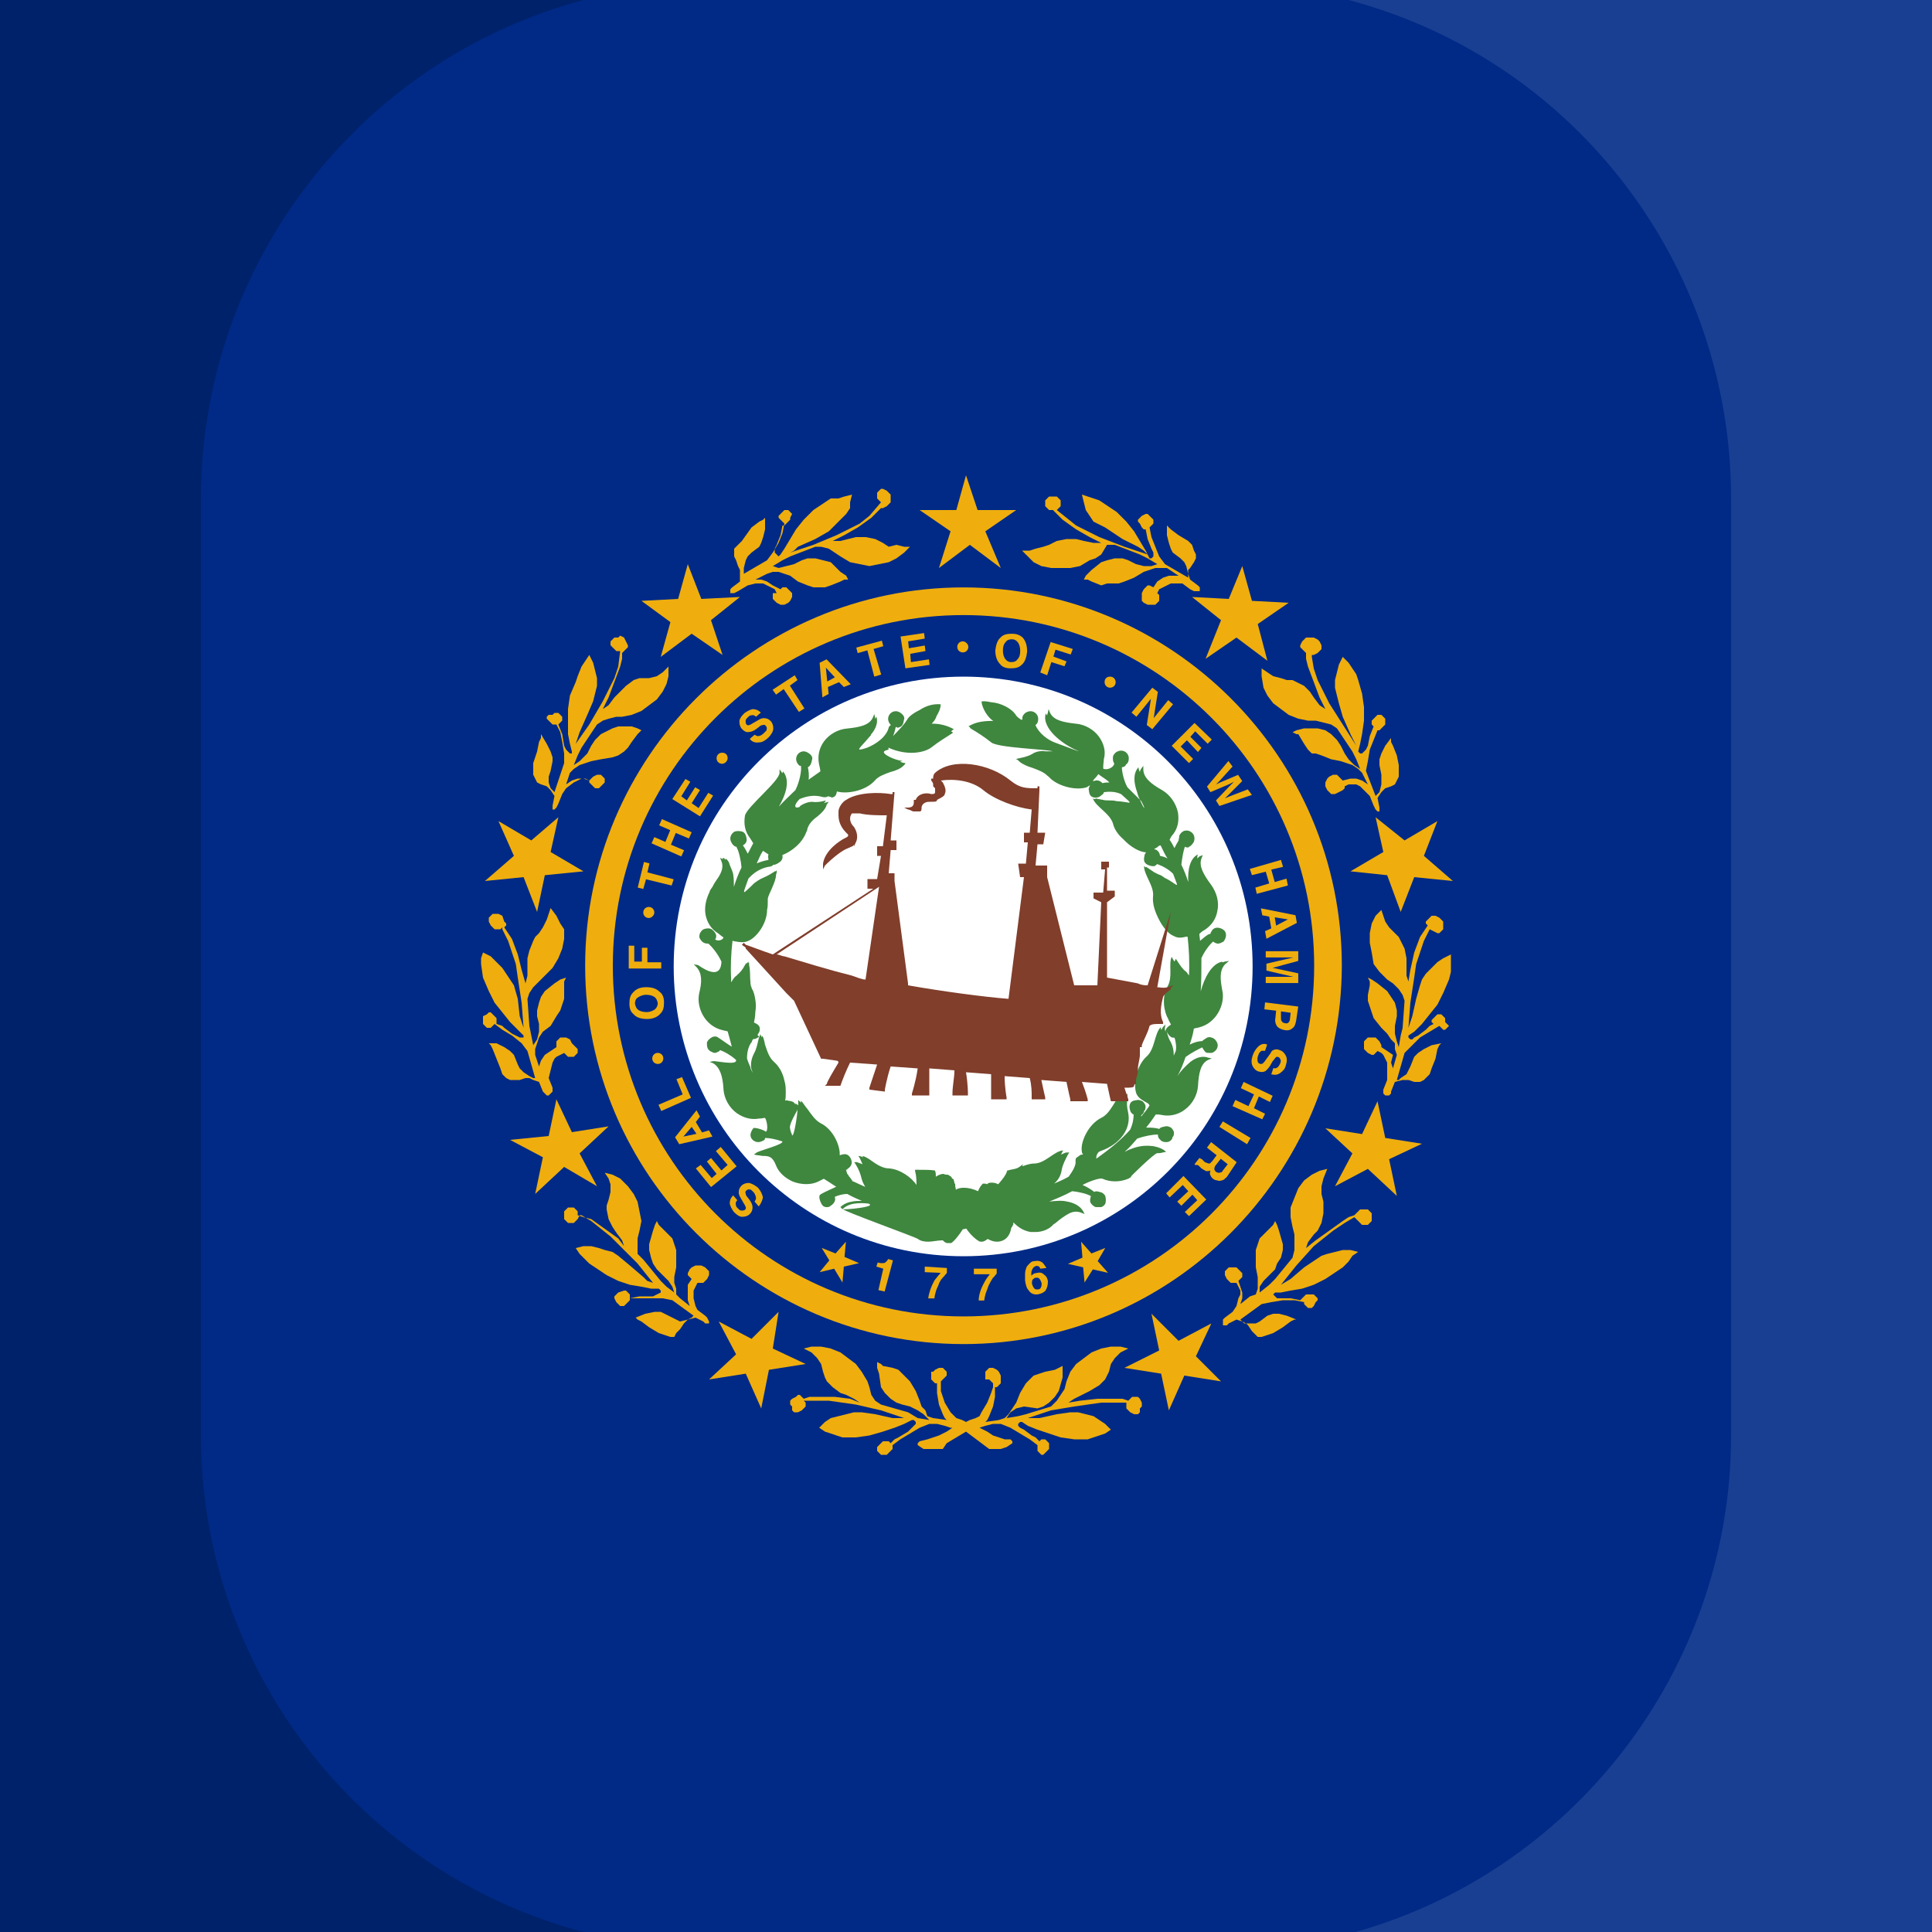 <?xml version="1.0" encoding="utf-8"?>
<!-- Generator: Adobe Illustrator 23.0.0, SVG Export Plug-In . SVG Version: 6.00 Build 0)  -->
<svg version="1.0" id="Layer_1" xmlns="http://www.w3.org/2000/svg" xmlns:xlink="http://www.w3.org/1999/xlink" x="0px" y="0px"
	 width="100px" height="100px" viewBox="0 0 100 100" enable-background="new 0 0 100 100" xml:space="preserve">
<g>
	<path fill="#002A86" d="M0,100h100V0H0V100z"/>
</g>
<g>
	<g>
		<path fill="#EFAE0E" d="M51,27.5l1.6-1.1h-2L50,24.6l-0.5,1.8h-1.9l1.6,1.1l-0.6,1.9l1.6-1.2l1.6,1.2L51,27.5"/>
	</g>
	<g>
		<path fill="#EFAE0E" d="M36.8,32.1l1.5-1.2l-2,0.1l-0.7-1.8L35.1,31l-1.9,0.1l1.5,1.1L34.2,34l1.6-1.2l1.6,1.1L36.8,32.1"/>
	</g>
	<g>
		<path fill="#EFAE0E" d="M28.2,45.3l2-0.2l-1.7-1l0.4-1.8l-1.4,1.2l-1.7-1l0.8,1.8l-1.5,1.3l2-0.2l0.7,1.8L28.2,45.3"/>
	</g>
	<g>
		<path fill="#EFAE0E" d="M30,59.7l1.5-1.4l-1.9,0.3l-0.8-1.7l-0.4,1.9l-2,0.2l1.7,0.9l-0.4,1.9l1.5-1.4l1.7,1L30,59.7"/>
	</g>
	<g>
		<path fill="#EFAE0E" d="M40,69.8l0.3-1.9l-1.4,1.4l-1.7-0.9l0.9,1.7l-1.4,1.3l1.9-0.3l0.8,1.8l0.4-2l1.9-0.3L40,69.8"/>
	</g>
	<g>
		<path fill="#EFAE0E" d="M45.7,28.1L45.5,28l-0.2-0.1l-0.5-0.1h-0.5l-0.4,0.1L43.5,28h-0.4l0.6-0.3l0.7-0.4l0.7-0.5l0.3-0.3
			l0.2-0.2h0.1l0.2-0.1l0.1-0.1l0.1-0.1v-0.2v-0.2L46,25.5l-0.1-0.1l-0.2-0.1h-0.1l-0.1,0.1l-0.1,0.1v0.2v0.1l0.1,0.1l0.1,0.1l0,0
			L45,26.7l-0.5,0.4l-0.6,0.3l-0.6,0.3l-1.2,0.5l-1.2,0.4l0.2-0.1l0.2-0.2l0.9-0.4l0.7-0.4l0.3-0.3l0.3-0.3l0.3-0.3l0.2-0.3V26
			l0.1-0.4l-0.4,0.1l-0.3,0.1H43L42.7,26l-0.6,0.4l-0.5,0.5l-0.4,0.5l-0.3,0.5l-0.3,0.5l-0.2,0.3l-0.1,0.1l-0.1-0.1l-0.1-0.1v-0.2
			l0.1-0.2l0.2-0.5l0.1-0.5h0.1l0.1-0.1l0.1-0.1l0.1-0.1v-0.1l0.1-0.2l-0.1-0.1l-0.1-0.1h-0.2l-0.1,0.1l-0.1,0.1l-0.1,0.1v0.1
			l0.1,0.1l0.1,0.1l0.1,0.1l-0.1,0.5l-0.2,0.5L40,28.6L39.7,29l-1.2,0.7v-0.1v-0.2l0.1-0.4l0.1-0.2l0.2-0.2l0.4-0.3l0.1-0.2l0.1-0.3
			l0.1-0.4v-0.6l-0.1,0.1L39.3,27l-0.4,0.3L38.4,28l-0.2,0.2L38,28.4v0.2v0.2l0.1,0.2l0.1,0.3l0.1,0.2v0.2v0.4l-0.4,0.3l-0.1,0.1
			v0.1v0.1l0,0H38l0.2-0.1l0.5-0.3l0.4-0.1h0.4l0.2,0.1l0.2,0.1l0.2,0.1l0.1,0.2H40v0.1V31l0.1,0.1l0.1,0.1l0.2,0.1h0.2l0.2-0.1
			l0.1-0.1l0.1-0.2v-0.2l-0.1-0.1l-0.1-0.1l-0.1-0.1h-0.2l-0.1,0.1L40,30.3l-0.3-0.2L39.4,30h-0.3l0.6-0.3l0.3-0.1h0.3l0.3,0.1
			l0.3,0.1l0.4,0.3l0.5,0.2l0.3,0.1h0.3h0.3l0.3-0.1l0.5-0.2l0.2-0.1h0.2l-0.1-0.2l-0.3-0.2L43,29.1L42.6,29l-0.4-0.1h-0.4L41.5,29
			l-0.4,0.2l-0.4,0.1l-0.4,0.1L40,29.3l0.5-0.3l0.4-0.2l1.3-0.5h0.3l0.4,0.1l0.3,0.2l0.3,0.2l0.5,0.3l0.5,0.1l0.5,0.1l0.5-0.1
			l0.5-0.1l0.4-0.2l0.4-0.3l0.3-0.3h-0.3l-0.4-0.1L46,28.3L45.7,28.1"/>
	</g>
	<g>
		<path fill="#EFAE0E" d="M33.4,35.1h-0.3l-0.3,0.1l-0.4,0.3l-0.3,0.3l-0.3,0.3l-0.3,0.4l-0.3,0.2l0.3-0.6l0.3-0.8l0.3-0.8l0.1-0.4
			v-0.3l0.1-0.1l0.1-0.1l0.1-0.1v-0.1l-0.1-0.2L32.3,33l-0.2-0.1L32,33h-0.2l-0.1,0.1l-0.1,0.1v0.2l0.1,0.1l0.1,0.1l0.1,0.1h0.2l0,0
			L32,34.5l-0.2,0.6l-0.3,0.6l-0.3,0.6l-0.7,1.2l-0.7,1l0.2-0.6l0.4-0.9l0.3-0.7l0.1-0.4l0.1-0.4v-0.4l-0.1-0.4l-0.1-0.4l-0.2-0.4
			l-0.2,0.3l-0.2,0.3L29.9,35l-0.1,0.3L29.5,36l-0.1,0.7v0.7V38l0.1,0.5l0.1,0.4V39h-0.1l-0.1-0.1l-0.1-0.1l-0.1-0.2L29.1,38
			l-0.2-0.5l0.1-0.1l0.1-0.1v-0.1v-0.1L29,37l-0.1-0.1h-0.2L28.6,37h-0.2l-0.1,0.1v0.1l0.1,0.1l0.1,0.1l0.1,0.1h0.1h0.1l0.2,0.4
			l0.1,0.5l0.1,0.6v0.5L28.7,41l-0.1-0.1l-0.1-0.1l-0.1-0.3v-0.3l0.1-0.3l0.1-0.5v-0.2l-0.1-0.3l-0.2-0.4L28,38v0.2l-0.1,0.2
			l-0.1,0.5l-0.2,0.6v0.3v0.3l0.1,0.2l0.1,0.2l0.2,0.1l0.3,0.1l0.1,0.1l0.1,0.1l0.2,0.3l-0.1,0.5v0.1v0.1l0,0h0.1l0.1-0.1l0.1-0.2
			l0.2-0.5l0.2-0.3l0.4-0.3l0.2-0.1l0.2-0.1h0.2l0.2,0.1v0.1l0.1,0.1l0.1,0.1l0.1,0.1H31l0.1-0.1l0.1-0.1l0.1-0.1v-0.2l-0.1-0.1
			l-0.1-0.1H31h-0.1l-0.2,0.1l-0.1,0.1l-0.1,0.1l-0.3-0.1h-0.3l-0.3,0.1l-0.3,0.2l0.2-0.6l0.2-0.2l0.3-0.2l0.3-0.1l0.3-0.1l0.5-0.1
			l0.6-0.1l0.3-0.1l0.3-0.2l0.2-0.2l0.2-0.3L33,38l0.1-0.1l0.1-0.1L33,37.7l-0.3-0.1H32l-0.3,0.1L31.1,38l-0.3,0.3l-0.2,0.3L30.4,39
			l-0.3,0.3L30,39.4l-0.3,0.2l0.2-0.5l0.2-0.4l0.8-1.2l0.3-0.2l0.3-0.1l0.4-0.1h0.3l0.5-0.1l0.5-0.2l0.4-0.3l0.4-0.3l0.3-0.4
			l0.2-0.4l0.1-0.4v-0.5l-0.3,0.3L34,35l-0.4,0.1H33.4"/>
	</g>
	<g>
		<path fill="#EFAE0E" d="M27.9,48.3l-0.2,0.2l-0.1,0.2l-0.2,0.5l-0.1,0.4v0.9l-0.1,0.4L27,50.2l-0.2-0.8l-0.3-0.8l-0.2-0.3L26.1,48
			l0.1-0.1v-0.1l-0.1-0.1L26,47.4l-0.2-0.1h-0.2h-0.1l-0.1,0.1l-0.1,0.1v0.2l0.1,0.2l0.1,0.1l0.1,0.1h0.2h0.1L26,48v0.1l0.3,0.6
			l0.2,0.6l0.2,0.6l0.1,0.7l0.2,1.3l0.1,1.3L27,52.9l-0.1-0.3l-0.1-0.9L26.6,51l-0.2-0.3l-0.2-0.3L26,50.1l-0.3-0.3l-0.3-0.3
			L25,49.3l-0.1,0.3v0.3l0.1,0.7l0.3,0.7l0.3,0.6l0.4,0.5l0.4,0.5l0.4,0.4l0.3,0.3v0.1H27h-0.1l-0.2-0.1l-0.2-0.1l-0.4-0.3L26,53.1
			L25.7,53v-0.1v-0.2l-0.1-0.1l-0.1-0.1l-0.1-0.1h-0.1l-0.1,0.1L25,52.6v0.2V53l0.1,0.1l0.1,0.1h0.1h0.1l0.1-0.1l0.1-0.1l0.4,0.3
			l0.5,0.3L27,54l0.3,0.4l0.4,1.4h-0.1l-0.2-0.1l-0.3-0.2l-0.2-0.2l-0.1-0.2l-0.2-0.5l-0.2-0.2l-0.3-0.2L25.7,54h-0.4l0.1,0.1
			l0.1,0.2l0.2,0.5l0.2,0.5l0.1,0.3l0.2,0.2l0.2,0.1h0.2h0.3l0.3-0.1h0.2l0.2,0.1l0.3,0.1l0.2,0.5l0.1,0.1l0.1,0.1h0.1l0.1-0.1
			l0.1-0.1v-0.2l-0.2-0.5l0.1-0.4l0.1-0.4l0.1-0.2l0.1-0.1l0.2-0.1l0.2-0.1l0.1,0.1l0.1,0.1h0.2h0.1l0.1-0.1l0.1-0.1v-0.2L29.6,54
			l-0.1-0.2l-0.2-0.1h-0.2H29l-0.1,0.1l-0.1,0.1v0.2v0.1l-0.3,0.2l-0.3,0.2L28,54.9l-0.1,0.3l-0.2-0.6v-0.3l0.1-0.3l0.1-0.3l0.2-0.3
			l0.4-0.3l0.3-0.5l0.2-0.3l0.1-0.3l0.1-0.3v-0.3V51v-0.2l0.1-0.2L29,50.7l-0.3,0.2l-0.5,0.4L28,51.6l-0.1,0.3l-0.1,0.4v0.3l0.1,0.4
			v0.4l-0.1,0.4l-0.2,0.3l-0.2-1l-0.1-1.4l0.1-0.3l0.2-0.3l0.3-0.3l0.3-0.3l0.4-0.4l0.3-0.5l0.2-0.5l0.1-0.5v-0.5L29,47.8l-0.2-0.4
			L28.5,47l-0.1,0.3l-0.1,0.3L28.1,48L27.9,48.3"/>
	</g>
	<g>
		<path fill="#EFAE0E" d="M31.5,62.1l-0.1,0.3v0.2l0.1,0.5l0.2,0.4l0.2,0.3l0.3,0.4l0.1,0.3L32,64.1l-0.7-0.5l-0.7-0.5L30.2,63
			l-0.3-0.1v-0.2l-0.1-0.1l-0.1-0.1h-0.1h-0.2l-0.1,0.1l-0.1,0.1v0.2v0.2l0.1,0.1l0.1,0.1h0.2h0.1l0.1-0.1l0.1-0.1l0.1-0.2h0.1
			l0.5,0.3l0.5,0.4l0.5,0.4l0.5,0.5l0.9,0.9l0.8,1l-0.3-0.1l-0.2-0.2l-0.7-0.6L32,65l-0.3-0.2l-0.4-0.1L31,64.6l-0.4-0.1h-0.4
			l-0.4,0.1l0.2,0.3l0.5,0.5l0.3,0.2l0.6,0.4l0.6,0.3l0.6,0.2l0.6,0.1l0.5,0.1h0.4l0.1,0.1v0.1L34,67l-0.2,0.1h-0.2h-0.5l-0.5,0.1
			V67l-0.1-0.1l-0.1-0.1h-0.1L32,66.9L31.9,67l-0.1,0.1v0.1l0.1,0.2l0.1,0.1l0.1,0.1h0.2l0.1-0.1l0.1-0.1l0.1-0.1v-0.1h0.5h0.6h0.6
			l0.5,0.1l1.1,0.8l-0.1,0.1l-0.2,0.1l-0.4,0.1L35,68.3l-0.2-0.1L34.4,68l-0.2-0.1h-0.3L33.4,68l-0.5,0.2l0.1,0.1l0.2,0.1l0.4,0.3
			l0.5,0.3l0.3,0.1l0.3,0.1h0.2L35,69l0.2-0.2l0.2-0.3l0.1-0.1l0.1-0.1l0.4-0.1l0.4,0.2l0.1,0.1h0.1h0.1v-0.1l-0.1-0.2l-0.1-0.1
			l-0.4-0.3L36,67.6l-0.1-0.4V67v-0.2l0.1-0.2l0.1-0.2h0.1h0.2l0.1-0.1l0.1-0.1l0.1-0.2v-0.2l-0.1-0.1l-0.1-0.1l-0.2-0.1H36
			l-0.2,0.1l-0.1,0.1l-0.1,0.2V66l0.1,0.1l0.1,0.1l-0.2,0.3V67v0.3l0.1,0.3l-0.5-0.4L35,67v-0.3l-0.1-0.3v-0.3l0.1-0.5V65v-0.3
			l-0.1-0.3l-0.1-0.3l-0.2-0.2l-0.4-0.4l-0.1-0.1L34,63.2l-0.1,0.2l-0.1,0.3l-0.2,0.7v0.3l0.1,0.4l0.1,0.3l0.2,0.3l0.3,0.3l0.3,0.3
			l0.2,0.3l0.1,0.3l-0.4-0.3l-0.3-0.3l-0.9-1.1L33,64.9v-0.4v-0.4l0.1-0.4l0.1-0.5l-0.1-0.5L33,62.2l-0.2-0.4l-0.3-0.4L32.1,61
			l-0.4-0.2l-0.4-0.1l0.2,0.3l0.1,0.3v0.4L31.5,62.1"/>
	</g>
	<g>
		<path fill="#EFAE0E" d="M63.2,32.1l-1.5-1.2l1.9,0.1l0.7-1.7l0.5,1.8l1.9,0.1l-1.6,1.1l0.5,1.9L64,33l-1.6,1.1L63.2,32.1"/>
	</g>
	<g>
		<path fill="#EFAE0E" d="M71.8,45.3l-1.9-0.2l1.7-1l-0.4-1.8l1.5,1.2l1.7-1l-0.7,1.8l1.5,1.3l-2-0.2l-0.7,1.8L71.8,45.3"/>
	</g>
	<g>
		<path fill="#EFAE0E" d="M70,59.7l-1.4-1.3l1.9,0.3l0.8-1.7l0.4,1.9l1.9,0.3L71.9,60l0.4,1.9l-1.5-1.4l-1.7,0.9L70,59.7"/>
	</g>
	<g>
		<path fill="#EFAE0E" d="M60,69.9L59.6,68l1.4,1.4l1.7-0.9l-0.8,1.7l1.3,1.3l-1.9-0.3L60.5,73l-0.4-1.9l-1.9-0.3L60,69.9"/>
	</g>
	<g>
		<path fill="#EFAE0E" d="M54.3,28.2l0.2-0.1l0.2-0.1l0.5-0.1h0.5l0.4,0.1l0.5,0.1H57l-0.6-0.3l-0.7-0.4L55,26.9l-0.3-0.3l-0.2-0.2
			h-0.1h-0.1l-0.1-0.1l-0.1-0.1V26v-0.1l0.1-0.1l0.1-0.1h0.2h0.2l0.1,0.1l0.1,0.1v0.2v0.1l-0.1,0.1l-0.1,0.1l0,0l0.5,0.4l0.5,0.4
			l0.6,0.3l0.6,0.3l1.3,0.5l1.2,0.4l-0.2-0.2l-0.3-0.2l-0.8-0.4l-0.6-0.4l-0.3-0.2L56.6,27l-0.2-0.3l-0.2-0.3L56.1,26L56,25.6
			l0.3,0.1l0.3,0.1l0.3,0.1l0.3,0.2l0.6,0.4l0.5,0.5l0.4,0.5L59,28l0.3,0.5l0.2,0.4h0.1l0.1-0.1v-0.1v-0.1l-0.1-0.2l-0.2-0.5
			l-0.1-0.5h-0.1l-0.1-0.1L59,27.1L58.9,27v-0.1l0.1-0.1l0.1-0.1l0.2-0.1h0.1l0.1,0.1l0.1,0.1l0.1,0.1V27v0.1l-0.1,0.1l-0.1,0.1
			l0.1,0.5l0.2,0.5l0.2,0.5l0.3,0.4l1.2,0.7v-0.1v-0.1l-0.1-0.4l-0.1-0.2l-0.2-0.2l-0.4-0.3l-0.1-0.2l-0.1-0.3l-0.1-0.4v-0.5
			l0.1,0.1l0.1,0.1l0.4,0.3l0.5,0.3l0.2,0.2l0.1,0.3l0.1,0.2v0.2l-0.1,0.2l-0.2,0.3l-0.1,0.1v0.2l0.1,0.3l0.4,0.3l0.1,0.1v0.1v0.1
			H62h-0.2l-0.2-0.1l-0.4-0.3H61h-0.4l-0.2,0.1l-0.2,0.1L60,30.5l-0.1,0.2l0.1,0.1v0.1v0.2l-0.1,0.1l-0.1,0.1h-0.2h-0.2l-0.2-0.1
			l-0.1-0.1v-0.2v-0.2l0.1-0.2l0.1-0.1l0.1-0.1h0.1l0.2,0.1l0.2-0.3l0.3-0.2l0.3-0.1H61l-0.6-0.4h-0.3h-0.3l-0.3,0.1l-0.3,0.1
			l-0.5,0.3l-0.5,0.2l-0.3,0.1h-0.3h-0.3L57,30.3l-0.5-0.2L56.3,30h-0.2l0.1-0.2l0.3-0.3l0.5-0.4l0.3-0.1l0.4-0.1h0.4l0.3,0.1
			l0.4,0.2l0.4,0.1h0.4l0.3-0.1l-0.5-0.3L59,28.7l-1.3-0.5h-0.4L57,28.7l-0.3,0.2L56.4,29l-0.5,0.3l-0.5,0.1h-0.5h-0.5l-0.5-0.1
			l-0.4-0.2l-0.3-0.3l-0.3-0.3h0.4l0.3-0.1l0.4-0.1L54.3,28.2"/>
	</g>
	<g>
		<path fill="#EFAE0E" d="M66.6,35.2h0.3l0.2,0.1l0.4,0.2l0.3,0.3l0.2,0.3l0.3,0.4l0.3,0.2l-0.3-0.6L68,35.3l-0.3-0.8l-0.1-0.4v-0.3
			l-0.1-0.1l-0.1-0.1l-0.1-0.1v-0.1l0.1-0.2l0.1-0.1l0.1-0.1H68l0.2,0.1l0.1,0.1l0.1,0.2v0.2l-0.1,0.1l-0.1,0.1L68,33.9h-0.1V34
			l0.1,0.6l0.2,0.6l0.3,0.6l0.3,0.6l0.7,1.1l0.7,1.1L69.9,38l-0.4-0.9l-0.2-0.7L69.2,36l-0.1-0.4v-0.4l0.1-0.4l0.1-0.4l0.2-0.4
			l0.3,0.3l0.2,0.3l0.2,0.3l0.1,0.3l0.2,0.7l0.1,0.7v0.7L70.5,38l-0.1,0.5l-0.1,0.4l0.1,0.1h0.1l0.1-0.1l0.1-0.1l0.1-0.2l0.1-0.5
			l0.2-0.5L71,37.5v-0.1v-0.1l0.1-0.1l0.1-0.1l0.1-0.1h0.1h0.1l0.1,0.1l0.1,0.1v0.2v0.1l-0.1,0.1l-0.1,0.1l-0.1,0.1h-0.1l-0.2,0.5
			l-0.2,0.5l-0.1,0.6l-0.1,0.5l0.5,1.3l0.1-0.1l0.1-0.1l0.1-0.4v-0.2v-0.3l-0.1-0.5v-0.3l0.1-0.3l0.2-0.4l0.3-0.4v0.2l0.1,0.2
			l0.2,0.5l0.1,0.5v0.3v0.3l-0.1,0.2l-0.1,0.2L72,40.7l-0.3,0.1l-0.1,0.1L71.5,41l-0.2,0.3l0.1,0.5V42l0,0h-0.1l-0.1-0.1l-0.1-0.2
			l-0.2-0.5L70.7,41l-0.3-0.3l-0.2-0.1H70h-0.2l-0.2,0.1v0.1l-0.1,0.1L69.3,41l-0.2,0.1h-0.2L68.8,41l-0.1-0.1l-0.1-0.2v-0.2
			l0.1-0.2l0.1-0.1l0.2-0.1h0.2l0.1,0.1l0.1,0.1l0.1,0.1l0.4-0.1h0.3l0.3,0.1l0.3,0.2L70.5,40l-0.2-0.2L70,39.6l-0.3-0.1l-0.3-0.1
			l-0.5-0.1l-0.5-0.2L68.1,39h-0.2l-0.2-0.2l-0.2-0.3L67.2,38h-0.1l-0.2-0.1l0.2-0.1l0.4-0.1h0.7l0.4,0.1l0.3,0.2l0.3,0.3l0.2,0.3
			l0.2,0.4l0.2,0.3l0.3,0.3l0.3,0.2l-0.2-0.5L70,38.9l-0.8-1.2l-0.3-0.2l-0.4-0.1l-0.4-0.1h-0.4l-0.5-0.1L66.7,37l-0.4-0.3l-0.4-0.3
			L65.6,36l-0.2-0.4L65.3,35v-0.4l0.3,0.2l0.3,0.2l0.4,0.1L66.6,35.2"/>
	</g>
	<g>
		<path fill="#EFAE0E" d="M72.2,48.3l0.2,0.2l0.1,0.2l0.2,0.4l0.1,0.5V50v0.5l0.1,0.3l0.1-0.6l0.2-0.9l0.3-0.8l0.2-0.3l0.2-0.3
			l-0.1-0.1v-0.1l0.1-0.1l0.1-0.1l0.1-0.1h0.2l0.2,0.1l0.1,0.1l0.1,0.1v0.2v0.2l-0.1,0.1l-0.1,0.1h-0.1l-0.2-0.1L74,48.1l0,0
			l-0.3,0.6l-0.2,0.6l-0.2,0.6l-0.1,0.7L73,51.9l-0.1,1.3l0.1-0.3l0.1-0.3l0.2-0.9l0.2-0.7l0.1-0.3l0.2-0.3l0.3-0.3l0.3-0.3l0.3-0.2
			l0.4-0.2v0.4V50v0.3L75,50.7l-0.3,0.7L74.4,52L74,52.5L73.6,53l-0.4,0.4l-0.3,0.2v0.1l0.1,0.1h0.1l0.1-0.1l0.2-0.1l0.4-0.3
			l0.2-0.2l0.2-0.1l-0.1-0.1v-0.1l0.1-0.1l0.1-0.1l0.1-0.1h0.2l0.1,0.1l0.1,0.1v0.1v0.1l0.2,0.2l-0.1,0.1l-0.1,0.1h-0.1l-0.1-0.1
			l-0.1-0.1L74,53.4l-0.5,0.3l-0.4,0.4l-0.4,0.4l-0.4,1.4h0.1l0.1-0.1l0.3-0.2l0.1-0.2l0.1-0.2l0.2-0.5l0.2-0.2l0.3-0.2l0.4-0.2
			l0.5-0.1l-0.1,0.1l-0.1,0.2l-0.1,0.5l-0.2,0.5L74,55.6l-0.2,0.2l-0.1,0.1L73.5,56h-0.3l-0.3-0.1h-0.1h-0.2L72.2,56L72,56.5v0.1
			l-0.1,0.1h-0.1h-0.1l-0.1-0.1v-0.2l0.2-0.5v-0.3V55l-0.1-0.2l-0.1-0.2l-0.1-0.1l-0.2-0.1l-0.1,0.1l-0.1,0.1H71l-0.2-0.1l-0.1-0.1
			l-0.1-0.1v-0.2v-0.2l0.1-0.1l0.1-0.1H71h0.2l0.1,0.1l0.1,0.1l0.1,0.2v0.1l0.3,0.2l0.3,0.2L72,55l0.1,0.3l0.2-0.7l-0.1-0.3V54
			L72,53.8l-0.2-0.3l-0.3-0.3l-0.4-0.5L71,52.4l-0.1-0.3l-0.1-0.3v-0.3l0.1-0.5v-0.2l-0.1-0.2l0.2,0.1l0.3,0.2l0.5,0.4l0.2,0.3
			l0.2,0.3l0.1,0.4v0.3l-0.1,0.5v0.4l0.1,0.4l0.1,0.3l0.1-0.6l0.1-0.4l0.1-1.4l-0.1-0.3l-0.2-0.3l-0.3-0.3l-0.3-0.2l-0.4-0.4
			l-0.3-0.4L71,49.3l-0.1-0.5v-0.5l0.1-0.5l0.2-0.4l0.3-0.3l0.1,0.3l0.1,0.3l0.2,0.3L72.2,48.3"/>
	</g>
	<g>
		<path fill="#EFAE0E" d="M68.5,62.2v0.3v0.3l-0.1,0.5l-0.2,0.4L68,63.9l-0.3,0.4l-0.1,0.3l0.5-0.4l0.7-0.5l0.7-0.5l0.3-0.2l0.3-0.1
			l0.1-0.1l0.1-0.1l0.1-0.1h0.2h0.2l0.1,0.1l0.1,0.1V63v0.2l-0.1,0.1l-0.1,0.1h-0.1h-0.2l-0.1-0.1l-0.1-0.1L70.1,63l0,0l-0.5,0.3
			L69,63.7l-0.5,0.4L68,64.5l-0.9,1l-0.8,1l0.5-0.3l0.7-0.6l0.6-0.4l0.3-0.2l0.3-0.1l0.4-0.1l0.4-0.1h0.4l0.4,0.1L70,65l-0.2,0.3
			l-0.3,0.3l-0.3,0.2l-0.6,0.4L68,66.5l-0.6,0.2l-0.6,0.1l-0.5,0.1H66L65.9,67l0,0l0.1,0.1l0.1,0.1h0.7l0.5,0.1l0.1-0.1l0.1-0.1
			l0.1-0.1h0.1H68l0.1,0.1l0.1,0.1v0.1l-0.1,0.1L68,67.6l-0.1,0.1h-0.1h-0.1l-0.1-0.1l-0.1-0.1v-0.1L67,67.3h-0.6l-0.6,0.1l-0.5,0.1
			l-1.1,0.8l0.1,0.1l0.1,0.1h0.4H65l0.2-0.1l0.4-0.3l0.3-0.1h0.3l0.4,0.1l0.5,0.2H67l-0.2,0.1l-0.4,0.3L65.9,69l-0.3,0.1l-0.3,0.1
			h-0.2L65,69.1l-0.2-0.2l-0.2-0.3l-0.1-0.1l-0.2-0.1L64,68.3l-0.4,0.2l-0.1,0.1h-0.1h-0.1v-0.1v-0.2l0.1-0.1l0.4-0.3l0.2-0.3
			l0.1-0.4l0.1-0.2v-0.2l-0.1-0.2L64,66.4h-0.2h-0.1l-0.1-0.1l-0.1-0.1L63.4,66v-0.2l0.1-0.1l0.1-0.1h0.2H64l0.1,0.1l0.1,0.1
			l0.1,0.1v0.2l-0.1,0.1l-0.1,0.1l0.1,0.3l0.1,0.3v0.3l-0.1,0.3l0.5-0.4L65,67l0.1-0.3v-0.3v-0.3L65,65.6V65v-0.3l0.1-0.3l0.1-0.3
			l0.2-0.2l0.4-0.4l0.1-0.1l0.1-0.2l0.1,0.2l0.1,0.3l0.2,0.7v0.3l-0.1,0.4l-0.2,0.3L66,65.7L65.7,66l-0.3,0.3l-0.2,0.3v0.3l0.5-0.4
			l0.3-0.3l0.9-1.1l0.1-0.4v-0.4v-0.4l-0.1-0.4L66.8,63v-0.5L67,62l0.2-0.5l0.3-0.4l0.4-0.3l0.4-0.2l0.4-0.1L68.5,61l-0.1,0.4v0.4
			L68.5,62.2"/>
	</g>
	<polygon fill="#EFAE0E" points="59,72.4 58.9,72.3 58.7,72.3 58.6,72.3 58.5,72.4 58.4,72.5 58.1,72.4 57.7,72.4 56.8,72.4 
		55.9,72.5 55.3,72.6 55.6,72.4 56,72.2 56.4,72 56.9,71.7 57.2,71.4 57.3,71.2 57.4,71 57.5,70.6 57.7,70.3 58,70 58.4,69.8 
		58,69.7 57.5,69.7 57,69.8 56.5,70 56.1,70.3 55.7,70.6 55.4,71 55.2,71.5 55.1,71.9 54.9,72.2 54.7,72.5 54.4,72.8 53.1,73.2 
		52.7,73.3 52.1,73.4 52.3,73.1 52.6,72.9 53,72.8 53.7,72.9 54,72.8 54.3,72.6 54.6,72.3 54.8,72 55,71.3 55,71 55,70.7 54.8,70.8 
		54.6,70.9 54.1,71 53.8,71.1 53.5,71.2 53.3,71.4 53.1,71.6 52.8,72.1 52.6,72.6 52.4,72.9 52.2,73.2 52,73.4 51.7,73.5 51,73.6 
		51.1,73.5 51.2,73.3 51.4,72.8 51.5,72.3 51.5,71.8 51.6,71.8 51.7,71.7 51.8,71.6 51.8,71.4 51.8,71.2 51.7,71 51.6,70.9 
		51.4,70.8 51.2,70.8 51.1,70.9 51,71 51,71.2 51,71.4 51.2,71.4 51.3,71.5 51.4,71.6 51.4,71.8 51.3,72.1 51.1,72.6 50.8,73.1 
		50.7,73.3 50.5,73.4 50.2,73.5 50,73.6 49.8,73.5 49.5,73.4 49.4,73.3 49.2,73.1 48.9,72.6 48.7,72 48.7,71.7 48.7,71.5 48.8,71.4 
		48.9,71.3 49,71.2 49,71.1 49,71 48.9,70.9 48.8,70.8 48.6,70.8 48.4,70.9 48.3,71 48.2,71 48.2,71.2 48.2,71.4 48.3,71.5 
		48.4,71.6 48.5,71.6 48.5,72.1 48.6,72.7 48.8,73.2 48.9,73.4 49,73.5 48.3,73.4 48,73.3 47.9,73 47.7,72.8 47.6,72.5 47.4,72 
		47.1,71.5 46.9,71.3 46.7,71.1 46.5,70.9 46.2,70.8 45.7,70.7 45.6,70.6 45.4,70.5 45.4,70.8 45.5,71.1 45.6,71.8 45.8,72.1 
		46.1,72.4 46.4,72.6 46.7,72.7 47.1,72.8 47.5,73 47.8,73.2 48.1,73.5 47.5,73.4 47,73.1 45.6,72.7 45.3,72.5 45.1,72.2 45,71.8 
		44.9,71.5 44.6,71 44.3,70.6 43.9,70.3 43.5,70 43,69.8 42.5,69.7 42,69.7 41.6,69.8 42,70 42.3,70.3 42.5,70.6 42.6,71 42.7,71.3 
		42.8,71.5 43.1,71.8 43.5,72.1 43.8,72.2 44.2,72.4 44.5,72.6 44,72.4 43.2,72.3 42.3,72.3 41.9,72.3 41.6,72.4 41.5,72.3 
		41.4,72.2 41.3,72.2 41.2,72.3 41,72.4 40.9,72.5 40.9,72.7 41,72.8 41,73 41.1,73.1 41.3,73.1 41.5,73 41.6,72.9 41.7,72.8 
		41.7,72.6 41.6,72.5 41.7,72.5 42.3,72.5 42.9,72.5 43.6,72.6 44.3,72.7 45.6,73 46.8,73.4 46.2,73.4 45.3,73.2 44.6,73.1 
		44.2,73.1 43.8,73.2 43.4,73.3 43,73.4 42.7,73.6 42.4,73.9 42.7,74.1 43,74.2 43.3,74.3 43.6,74.4 44.3,74.4 45,74.3 45.7,74.1 
		46.3,73.9 46.8,73.7 47.2,73.5 47.3,73.5 47.4,73.6 47.4,73.7 47.3,73.8 47,74.1 46.5,74.4 46.3,74.5 46.1,74.7 46,74.6 45.9,74.6 
		45.7,74.6 45.6,74.7 45.5,74.8 45.4,74.9 45.4,75.1 45.5,75.2 45.6,75.3 45.7,75.3 45.9,75.3 46,75.2 46.1,75.1 46.2,75 46.2,74.9 
		46.2,74.8 46.6,74.5 47.1,74.2 47.6,73.9 48.1,73.7 48.5,73.7 48.9,73.8 49.2,73.9 49.3,73.9 49,74.1 48.6,74.3 48,74.5 47.6,74.6 
		47.5,74.7 47.5,74.8 47.8,75 48.2,75 48.5,75 48.8,75 49,74.7 49.5,74.4 50,74.1 50.4,74.4 50.8,74.7 51.2,75 51.8,75 52.1,74.9 
		52.4,74.7 52.4,74.6 52.3,74.5 52,74.5 51.4,74.3 51.1,74.1 50.7,73.9 51,73.8 51.4,73.7 51.8,73.7 52.3,73.9 52.8,74.2 53.3,74.5 
		53.7,74.8 53.7,74.9 53.7,75 53.7,75.1 53.8,75.2 53.9,75.3 54,75.3 54.1,75.2 54.2,75.1 54.3,75 54.3,74.9 54.3,74.7 54.2,74.6 
		54.1,74.5 54,74.5 53.9,74.5 53.8,74.6 53.6,74.4 53.4,74.3 53,74 52.8,73.9 52.7,73.8 52.7,73.7 52.8,73.6 52.9,73.6 53.2,73.8 
		53.7,74 54.3,74.2 54.9,74.4 55.6,74.5 56.3,74.5 56.6,74.4 56.9,74.3 57.2,74.2 57.5,74 57.2,73.7 56.9,73.5 56.6,73.3 56.2,73.2 
		55.8,73.1 55.4,73.1 54.7,73.2 53.8,73.4 53.2,73.4 54.4,73 55.6,72.8 56.3,72.7 57,72.6 57.7,72.6 58.3,72.6 58.3,72.7 58.3,72.9 
		58.4,73 58.5,73.1 58.7,73.2 58.9,73.2 59,73.1 59,72.9 59.1,72.8 59.1,72.6 	"/>
</g>
<g transform="matrix(.358 0 0 .358 57.818 200.848)">
	<g>
		<path fill="#EFAE0E" d="M-22.2-366.7c-30.1,0-54.7-24.5-54.7-54.7c0-30.1,24.5-54.7,54.7-54.7c30.1,0,54.7,24.5,54.7,54.7
			C32.4-391.2,7.9-366.7-22.2-366.7z"/>
	</g>
	<g>
		<path fill="#002A86" d="M-22.2-472.1c-28,0-50.7,22.7-50.7,50.7s22.7,50.7,50.7,50.7s50.7-22.7,50.7-50.7S5.8-472.1-22.2-472.1"/>
	</g>
	<g>
		<path fill="#FFFFFF" d="M-22.2-463.2c-23.1,0-41.9,18.7-41.9,41.9c0,23.1,18.7,41.9,41.9,41.9c23.1,0,41.8-18.7,41.8-41.9
			C19.6-444.5,0.9-463.2-22.2-463.2"/>
	</g>
	<g>
		<g>
			<polygon fill="#EFAE0E" points="-37.3,-378.4 -39.4,-379.3 -39.2,-381.5 -40.7,-379.8 -42.7,-380.6 -41.6,-378.8 -43,-377.1 
				-40.9,-377.6 -39.7,-375.6 -39.5,-377.9 			"/>
		</g>
		<g>
			<polygon fill="#EFAE0E" points="-7.1,-378.3 -5,-379.2 -5.2,-381.5 -3.7,-379.8 -1.7,-380.6 -2.8,-378.7 -1.3,-377 -3.5,-377.5 
				-4.7,-375.6 -4.9,-377.8 			"/>
		</g>
		<g>
			<g>
				<path fill="#EFAE0E" d="M-22.3-468.3c-0.5,0-0.8,0.4-0.8,0.8c0,0.5,0.4,0.8,0.8,0.8c0.5,0,0.8-0.4,0.8-0.8
					S-21.9-468.3-22.3-468.3"/>
			</g>
			<g>
				<path fill="#EFAE0E" d="M-57.1-452.2c-0.5,0-0.8,0.4-0.8,0.8c0,0.5,0.4,0.8,0.8,0.8s0.8-0.4,0.8-0.8
					C-56.3-451.9-56.6-452.2-57.1-452.2"/>
			</g>
			<g>
				<path fill="#EFAE0E" d="M-67.7-429.9c-0.5,0-0.8,0.4-0.8,0.8c0,0.5,0.4,0.8,0.8,0.8s0.8-0.4,0.8-0.8
					C-66.9-429.5-67.2-429.9-67.7-429.9"/>
			</g>
			<g>
				<path fill="#EFAE0E" d="M-66.4-408.8c-0.5,0-0.8,0.4-0.8,0.8c0,0.5,0.4,0.8,0.8,0.8c0.5,0,0.8-0.4,0.8-0.8
					C-65.6-408.5-66-408.8-66.4-408.8"/>
			</g>
			<g>
				<path fill="#EFAE0E" d="M-1-463.2c0.5,0,0.8,0.4,0.8,0.8c0,0.5-0.4,0.8-0.8,0.8c-0.5,0-0.8-0.4-0.8-0.8
					C-1.8-462.9-1.5-463.2-1-463.2"/>
			</g>
			<g>
				<path fill="#EFAE0E" d="M-33.8-377.6l-1-0.3l0.2-0.6c0.3,0.1,0.5,0.1,0.6,0.1c0.2,0,0.4,0,0.5-0.1s0.2-0.2,0.3-0.3
					c0-0.1,0.1-0.1,0.1-0.2l0.7,0.2l-1.2,4.5l-0.9-0.2L-33.8-377.6"/>
			</g>
			<g>
				<path fill="#EFAE0E" d="M-24.6-377.7v0.7c-0.1,0.1-0.3,0.4-0.6,0.7c-0.3,0.3-0.5,0.7-0.6,1s-0.3,0.6-0.4,1
					c-0.1,0.4-0.2,0.7-0.2,1h-0.9c0.1-0.8,0.4-1.7,0.9-2.6c0.4-0.5,0.7-0.9,0.9-1.1l-2.3-0.1v-0.8L-24.6-377.7"/>
			</g>
			<g>
				<path fill="#EFAE0E" d="M-17.4-377.6v0.7c-0.1,0.1-0.3,0.4-0.6,0.7c-0.2,0.3-0.4,0.7-0.6,1.1c-0.1,0.3-0.2,0.6-0.4,1.1
					c-0.1,0.4-0.2,0.8-0.2,1H-20c0-0.8,0.3-1.7,0.8-2.6c0.3-0.6,0.6-0.9,0.8-1.2h-2.3v-0.8L-17.4-377.6"/>
			</g>
			<g>
				<path fill="#EFAE0E" d="M-10.8-378.5c-0.3-0.2-0.6-0.3-1.1-0.2c-0.3,0-0.5,0.1-0.7,0.3c-0.2,0.2-0.4,0.4-0.5,0.6
					c-0.1,0.3-0.2,0.6-0.2,1c0,0.2,0,0.5,0,0.9c0.1,0.6,0.2,1.1,0.5,1.4c0.3,0.5,0.8,0.7,1.4,0.6c0.5-0.1,0.9-0.3,1.1-0.6
					c0.2-0.4,0.3-0.7,0.3-1.2c0-0.4-0.2-0.8-0.5-1c-0.3-0.3-0.6-0.4-1-0.3c-0.2,0-0.4,0.1-0.5,0.1c-0.1,0.1-0.3,0.2-0.4,0.3
					c0-0.4,0-0.6,0.1-0.8c0.1-0.3,0.3-0.5,0.6-0.6c0.2,0,0.4,0,0.5,0.2c0.1,0.1,0.1,0.2,0.1,0.2l0.9-0.1
					C-10.4-378-10.6-378.3-10.8-378.5"/>
			</g>
			<g>
				<path fill="#EFAE0E" d="M-51.8-386.6l-0.6-0.7c0.1-0.2,0.2-0.3,0.2-0.5s-0.1-0.5-0.3-0.8c-0.2-0.2-0.3-0.3-0.4-0.4
					c-0.3-0.1-0.5-0.1-0.7,0.1c-0.1,0.1-0.2,0.2-0.1,0.4c0,0.2,0.1,0.4,0.3,0.6l0.3,0.4c0.3,0.4,0.4,0.8,0.4,1c0,0.4-0.1,0.7-0.4,1
					c-0.3,0.3-0.7,0.4-1.1,0.4c-0.4,0-0.8-0.3-1.2-0.7c-0.3-0.4-0.5-0.8-0.6-1.2c0-0.4,0.1-0.8,0.5-1.2l0.6,0.7
					c-0.2,0.2-0.3,0.4-0.2,0.7c0,0.2,0.1,0.3,0.3,0.5s0.3,0.3,0.5,0.3s0.3,0,0.5-0.1c0.1-0.1,0.2-0.3,0.1-0.4c0-0.1-0.1-0.3-0.3-0.6
					l-0.4-0.7c-0.2-0.3-0.3-0.6-0.3-0.8c0-0.4,0.1-0.7,0.4-1c0.3-0.3,0.7-0.4,1.1-0.4c0.4,0.1,0.8,0.3,1.3,0.7
					c0.4,0.5,0.6,0.9,0.7,1.4C-51.3-387.4-51.5-387-51.8-386.6"/>
			</g>
		</g>
		<g>
			<polygon fill="#EFAE0E" points="-58.7,-393.6 -57.2,-391.8 -56.3,-392.6 -58,-394.6 -57.3,-395.2 -55,-392.4 -58.7,-389.4 
				-60.9,-392.1 -60.2,-392.6 -58.6,-390.7 -57.9,-391.3 -59.3,-393.1 			"/>
		</g>
		<g>
			<polygon fill="#EFAE0E" points="-63.9,-396.6 -63.3,-395.6 -58.5,-396.7 -59,-397.6 -60,-397.3 -60.9,-398.8 -60.3,-399.6 
				-60.8,-400.5 			"/>
		</g>
		<g>
			<polygon fill="#EFAE0E" points="-62.9,-405.3 -61.6,-402.3 -65.9,-400.4 -66.3,-401.3 -62.8,-402.8 -63.7,-405 			"/>
		</g>
		<g>
			<polygon fill="#EFAE0E" points="-64.4,-433 -68.1,-433.9 -68.5,-432.5 -69.3,-432.7 -68.4,-436.4 -67.6,-436.2 -67.9,-434.9 
				-64.1,-433.9 			"/>
		</g>
		<g>
			<polygon fill="#EFAE0E" points="-64.6,-441 -66.2,-441.7 -65.8,-442.6 -61.5,-440.7 -61.9,-439.8 -63.8,-440.6 -64.5,-438.9 
				-62.6,-438.1 -63,-437.2 -67.3,-439.1 -66.9,-440 -65.3,-439.3 			"/>
		</g>
		<g>
			<polygon fill="#EFAE0E" points="-60.3,-446.8 -61.5,-444.9 -60.5,-444.2 -59.1,-446.4 -58.4,-446 -60.3,-443 -64.3,-445.5 
				-62.4,-448.4 -61.7,-448 -63,-445.9 -62.2,-445.3 -61,-447.2 			"/>
		</g>
		<g>
			<path fill="#EFAE0E" d="M-53.1-454.2l0.7-0.6c0.2,0.1,0.3,0.2,0.5,0.2s0.5-0.1,0.8-0.4c0.2-0.2,0.3-0.3,0.4-0.4
				c0.1-0.3,0.1-0.5-0.1-0.7c-0.1-0.1-0.2-0.2-0.4-0.1c-0.2,0-0.4,0.1-0.6,0.3l-0.4,0.3c-0.4,0.3-0.8,0.4-1,0.4
				c-0.4,0.1-0.7-0.1-1-0.4s-0.4-0.7-0.4-1.1s0.3-0.8,0.7-1.2c0.4-0.3,0.8-0.5,1.2-0.6c0.4,0,0.8,0.1,1.2,0.5l-0.7,0.6
				c-0.2-0.2-0.4-0.3-0.7-0.2c-0.2,0-0.3,0.1-0.5,0.3c-0.2,0.2-0.3,0.3-0.3,0.5s0,0.3,0.1,0.5c0.1,0.1,0.3,0.2,0.4,0.1
				c0.1,0,0.3-0.1,0.6-0.3l0.7-0.4c0.3-0.2,0.6-0.3,0.8-0.3c0.4,0,0.7,0.1,1,0.4s0.4,0.7,0.4,1.1s-0.3,0.9-0.7,1.3s-0.9,0.7-1.3,0.7
				C-52.4-453.6-52.8-453.8-53.1-454.2"/>
		</g>
		<g>
			<polygon fill="#EFAE0E" points="-46,-458.1 -48.2,-461.4 -49.3,-460.6 -49.8,-461.3 -46.6,-463.4 -46.2,-462.7 -47.3,-461.9 
				-45.2,-458.6 			"/>
		</g>
		<g>
			<polygon fill="#EFAE0E" points="-42,-465.7 -43,-465.2 -42.6,-460.2 -41.7,-460.7 -41.8,-461.7 -40.2,-462.4 -39.5,-461.7 
				-38.5,-462.1 			"/>
		</g>
		<g>
			<polygon fill="#EFAE0E" points="-35.1,-463.2 -36.1,-467 -37.5,-466.6 -37.7,-467.4 -34,-468.4 -33.8,-467.6 -35.2,-467.2 
				-34.1,-463.5 			"/>
		</g>
		<g>
			<polygon fill="#EFAE0E" points="-27.7,-466.9 -29.9,-466.5 -29.8,-465.3 -27.2,-465.7 -27.1,-464.9 -30.6,-464.4 -31.3,-469 
				-27.9,-469.5 -27.8,-468.7 -30.2,-468.3 -30.1,-467.3 -27.8,-467.7 			"/>
		</g>
		<g>
			<path fill="#EFAE0E" d="M-15.2-469.4c-0.7,0-1.2,0.1-1.6,0.5c-0.5,0.4-0.7,1.1-0.8,1.9c0,0.8,0.2,1.5,0.7,2
				c0.3,0.4,0.8,0.6,1.5,0.6c0.7,0,1.2-0.1,1.6-0.5c0.5-0.4,0.7-1.1,0.8-1.9c0-0.9-0.2-1.5-0.6-2C-14-469.2-14.5-469.4-15.2-469.4z
				 M-15.2-468.6c0.4,0,0.7,0.2,0.9,0.5s0.3,0.7,0.3,1.2s-0.1,0.9-0.4,1.2c-0.2,0.3-0.5,0.4-0.9,0.4c-0.4,0-0.7-0.2-0.9-0.5
				c-0.2-0.3-0.3-0.7-0.3-1.2s0.1-0.9,0.4-1.2C-15.9-468.5-15.6-468.6-15.2-468.6L-15.2-468.6z"/>
		</g>
		<g>
			<polygon fill="#EFAE0E" points="-10.1,-463.4 -11.1,-463.8 -9.6,-468.2 -6.4,-467.2 -6.7,-466.4 -8.9,-467.1 -9.2,-466.1 
				-7.3,-465.4 -7.6,-464.7 -9.5,-465.3 			"/>
		</g>
		<g>
			<polygon fill="#EFAE0E" points="2.8,-457.4 2.1,-458 5.1,-461.6 5.9,-461 5.3,-457.2 7.4,-459.8 8.1,-459.2 5.1,-455.6 
				4.3,-456.2 4.9,-460 			"/>
		</g>
		<g>
			<polygon fill="#EFAE0E" points="11.7,-452.3 10.1,-454 9.2,-453.1 11,-451.3 10.4,-450.7 7.9,-453.2 11.2,-456.5 13.7,-454.1 
				13.1,-453.5 11.3,-455.3 10.6,-454.5 12.2,-452.9 			"/>
		</g>
		<g>
			<polygon fill="#EFAE0E" points="18.9,-446.9 19.5,-446.1 14.8,-444.5 14.3,-445.3 16.2,-447.3 16.9,-448 16.1,-447.6 
				13.5,-446.5 13,-447.3 16.1,-451 16.7,-450.2 14.8,-448.1 14.3,-447.6 14.9,-447.9 17.5,-449 18.1,-448.1 16.2,-446.2 
				15.6,-445.6 16.3,-445.9 			"/>
		</g>
		<g>
			<polygon fill="#EFAE0E" points="22.8,-433.5 24.5,-434 24.7,-433 20.2,-431.8 20,-432.7 22,-433.3 21.5,-435 19.5,-434.5 
				19.2,-435.4 23.7,-436.7 24,-435.7 22.3,-435.3 			"/>
		</g>
		<g>
			<g>
				<path fill="#EFAE0E" d="M20.8-429.7l0.2,1l1,0.2l0.3,1.7l-0.9,0.4l0.2,1.1l4.4-2.3l-0.2-1.1L20.8-429.7z M22.8-428.4l1.9,0.3
					l-1.7,0.9L22.8-428.4z"/>
			</g>
			<g>
				<path fill="#EFAE0E" d="M22.5-421.1l3.7,0.8v1.4h-4.7v-0.9h3.2c0.1,0,0.2,0,0.4,0c0.2,0,0.3,0,0.4,0l-3.9-0.9v-1l3.9-0.9
					c-0.1,0-0.2,0-0.4,0c-0.2,0-0.3,0-0.4,0h-3.2v-0.9h4.7v1.4L22.5-421.1"/>
			</g>
			<g>
				<path fill="#EFAE0E" d="M21.4-416.1l-0.1,1l1.7,0.2l-0.1,1c-0.1,0.5,0,0.9,0.2,1.2c0.2,0.3,0.6,0.5,1.1,0.6s0.9,0,1.2-0.3
					c0.3-0.2,0.4-0.6,0.5-1.1l0.3-2L21.4-416.1z M23.7-414.8l1.4,0.2l-0.1,0.9c0,0.2-0.1,0.4-0.2,0.5s-0.3,0.2-0.5,0.1
					c-0.2,0-0.4-0.1-0.5-0.3c-0.1-0.1-0.1-0.3-0.1-0.6L23.7-414.8z"/>
			</g>
			<g>
				<path fill="#EFAE0E" d="M21.7-410l-0.3,0.9c-0.2,0-0.4,0-0.5,0c-0.2,0.1-0.4,0.3-0.5,0.7c-0.1,0.2-0.1,0.4-0.1,0.6
					c0,0.3,0.1,0.5,0.4,0.6c0.2,0,0.3,0,0.4-0.1s0.3-0.3,0.4-0.5l0.3-0.4c0.3-0.4,0.5-0.7,0.6-0.9c0.3-0.2,0.7-0.3,1.1-0.1
					c0.4,0.1,0.7,0.4,0.9,0.8c0.2,0.4,0.2,0.8,0,1.4c-0.1,0.5-0.4,0.8-0.8,1.1c-0.4,0.3-0.8,0.3-1.3,0.2l0.3-0.9
					c0.3,0.1,0.5,0,0.7-0.2c0.1-0.1,0.2-0.3,0.3-0.5c0.1-0.2,0.1-0.5,0-0.6c-0.1-0.2-0.2-0.3-0.3-0.3c-0.2-0.1-0.3,0-0.4,0.1
					s-0.2,0.3-0.4,0.5l-0.4,0.7c-0.2,0.3-0.4,0.5-0.6,0.7c-0.3,0.2-0.6,0.2-1,0.1s-0.7-0.4-0.9-0.8c-0.2-0.4-0.2-0.9,0-1.5
					s0.5-1,0.8-1.3C20.8-410.1,21.3-410.2,21.7-410"/>
			</g>
		</g>
		<g>
			<polygon fill="#EFAE0E" points="19.8,-400.8 21.4,-400 21,-399.2 16.7,-401.1 17.1,-402 19,-401.1 19.8,-402.8 17.9,-403.7 
				18.3,-404.6 22.5,-402.6 22.1,-401.7 20.5,-402.5 			"/>
		</g>
		<g>
			<polygon fill="#EFAE0E" points="14.8,-398.1 15.3,-398.9 19.3,-396.5 18.8,-395.6 			"/>
		</g>
		<g>
			<path fill="#EFAE0E" d="M17.3-393l-3.7-2.9l-0.6,0.8l1.4,1.1l-0.6,0.8c-0.2,0.2-0.3,0.4-0.5,0.4c-0.1,0-0.3-0.1-0.6-0.2l-0.3-0.3
				c-0.1-0.1-0.2-0.2-0.3-0.2c-0.1,0-0.1-0.1-0.2-0.1l-0.7,0.9l0.1,0.1c0.1,0,0.2,0,0.3,0s0.2,0.1,0.4,0.3l0.2,0.2
				c0.3,0.2,0.5,0.3,0.7,0.4c0.2,0,0.4,0,0.6-0.1c-0.1,0.3-0.1,0.5,0,0.7s0.2,0.4,0.4,0.5c0.1,0.1,0.3,0.2,0.4,0.2
				c0.1,0,0.3,0.1,0.5,0.1s0.4-0.1,0.5-0.1c0.2-0.1,0.4-0.3,0.6-0.5L17.3-393"/>
		</g>
		<g>
			<polygon fill="#EFAE0E" points="8.7,-387.3 10.3,-388.8 9.5,-389.7 7.6,-387.9 7.1,-388.5 9.6,-391 12.9,-387.6 10.4,-385.2 
				9.8,-385.8 11.6,-387.5 10.9,-388.3 9.3,-386.7 			"/>
		</g>
		<g>
			<path fill="#EFAE0E" d="M-70-417.5c-0.4,0.4-0.5,0.9-0.5,1.6s0.2,1.2,0.6,1.5c0.4,0.5,1.1,0.7,2,0.7c0.8,0,1.5-0.3,1.9-0.8
				c0.4-0.4,0.5-0.9,0.5-1.6s-0.2-1.2-0.6-1.5c-0.5-0.5-1.1-0.7-2-0.7S-69.6-418-70-417.5"/>
		</g>
		<g>
			<polygon fill="#EFAE0E" points="-65.9,-421.9 -65.9,-421 -70.6,-421 -70.6,-424.3 -69.8,-424.3 -69.8,-422 -68.7,-422 
				-68.7,-424 -67.9,-424 -67.9,-421.9 			"/>
		</g>
	</g>
	<g>
		<g>
			<path fill="#002A86" d="M-12.1-376.1c0.1-0.1,0.2-0.2,0.4-0.2c0.2,0,0.4,0,0.5,0.2c0.1,0.1,0.2,0.3,0.3,0.6c0,0.2,0,0.4-0.1,0.6
				s-0.2,0.3-0.5,0.3c-0.2,0-0.4,0-0.5-0.2c-0.1-0.1-0.2-0.3-0.3-0.6C-12.3-375.8-12.3-376-12.1-376.1"/>
		</g>
		<g>
			<polygon fill="#002A86" points="-62.7,-396.7 -61.5,-398.1 -60.8,-397.1 			"/>
		</g>
		<g>
			<polygon fill="#002A86" points="-42.1,-464.5 -40.8,-463.1 -41.9,-462.5 			"/>
		</g>
		<g>
			<path fill="#002A86" d="M14.9-391.5c-0.2,0.1-0.4,0-0.6-0.1c-0.2-0.2-0.3-0.4-0.2-0.6c0-0.1,0.1-0.3,0.2-0.4l0.7-0.9l1,0.8
				l-0.7,0.9C15.2-391.6,15.1-391.5,14.9-391.5"/>
		</g>
		<g>
			<path fill="#002A86" d="M-66.8-415.1c-0.3,0.2-0.7,0.4-1.2,0.4s-0.9-0.1-1.2-0.3c-0.3-0.2-0.4-0.5-0.5-0.9c0-0.4,0.1-0.7,0.4-0.9
				c0.3-0.2,0.7-0.4,1.2-0.4s0.9,0.1,1.2,0.3c0.3,0.2,0.4,0.5,0.5,0.9C-66.4-415.7-66.5-415.4-66.8-415.1"/>
		</g>
	</g>
	<g>
		<path fill="#3F863F" d="M5.4-403.8c0,0.1,0,0.1-0.1,0.2c0.6-0.4,1-0.9,1.4-1.4C6.4-404.6,5.9-404.2,5.4-403.8z"/>
		<path fill="#3F863F" d="M16.2-422.1l-0.6,0.1c-0.1,0-0.2,0.1-0.4,0.1c0,0,0-0.1,0.1-0.1c-1.6,0.2-2.7,2.4-3.2,4.3
			c0.1-1.6,0.1-3.2,0.1-4.8c0.4-0.9,1.1-1.9,1.7-2.4c0.2,0.2,0.5,0.3,0.7,0.3c0.3,0,0.6-0.2,0.8-0.3c0.4-0.5,0.5-1.2,0.1-1.6
			c-0.2-0.2-0.6-0.4-1-0.4c-0.3,0-0.5,0.1-0.7,0.3c-0.1,0.2-0.3,0.4-0.3,0.6c0,0,0,0-0.1,0c-0.4,0.1-0.9,0.6-1.4,1
			c0-0.3-0.1-0.7-0.1-1c0.2-0.2,0.4-0.4,0.8-0.6c0.9-0.6,1.6-1.5,1.8-2.7c0.3-1.3-0.1-2.7-0.9-3.8c-1.1-1.5-1.8-2.7-1.4-3.8l0.2-0.5
			l-0.5,0.2c-0.1,0.1-0.2,0.2-0.3,0.3c0-0.2,0-0.4,0.1-0.6c-1.2,0.6-1.5,2.3-1.4,4c-0.3-0.9-0.6-1.7-1-2.5c0.1-1,0.3-2,0.5-2.6
			c0.1,0,0.2,0.1,0.3,0.1c0.2,0,0.3,0,0.3-0.1c0.3-0.1,0.5-0.4,0.7-0.7c0.2-0.5,0.1-1.2-0.5-1.5c-0.3-0.2-0.8-0.2-1.1,0
			c-0.3,0.2-0.4,0.4-0.5,0.6c0,0.3-0.1,0.5-0.1,0.7c0,0,0,0,0,0c-0.2,0.3-0.4,0.7-0.6,1.1c-0.2-0.4-0.4-0.8-0.7-1.2
			c0.1-0.2,0.2-0.5,0.5-0.8c0.7-0.9,0.9-2,0.7-3.2c-0.3-1.3-1.1-2.5-2.3-3.2c-1.6-0.9-2.7-1.8-2.7-3v-0.5l-0.3,0.4
			c-0.1,0.1-0.2,0.4-0.2,0.5c-0.1-0.2-0.2-0.5-0.2-0.7c-0.8,0.9-0.7,2.2-0.2,3.6c0.1,0.4,0.2,0.7,0.4,1.1c0.1,0.1,0.1,0.1,0.2,0.2
			c0.7,1.3,0.5,1.4-0.2-0.2c-0.6-0.6-1.2-1.2-1.8-1.8c-0.5-0.9-0.8-2.2-0.8-2.9c0.2,0,0.5-0.1,0.6-0.4c0.3-0.2,0.4-0.5,0.4-0.9
			c0-0.6-0.5-1.1-1.1-1.1c-0.4,0-0.8,0.2-1,0.5c-0.2,0.2-0.2,0.4-0.2,0.7c0,0.3,0.1,0.5,0.2,0.7c-0.1,0.5-1,1-1.6,0.7
			c0-0.3,0-0.6,0.1-1.4c0.3-1.1,0-2.2-0.7-3.2c-0.8-1.1-2.1-1.8-3.4-1.9c-1.8-0.2-3.2-0.5-3.7-1.6l-0.2-0.5l-0.1,0.5
			c0,0.1-0.1,0.2-0.1,0.4c-0.1-0.1-0.2-0.2-0.2-0.3c-0.7,2.2,2.6,4.6,4.6,5.4c0.6,0.3-1.2-0.4-3.1-1.1c-1.2-0.4-2.5-1.4-3-2.6
			c0,0,0,0,0,0c0.3-0.2,0.4-0.5,0.4-0.9c0-0.6-0.5-1.1-1.1-1.1c-0.4,0-0.8,0.2-1,0.5c-0.2,0.2-0.2,0.5-0.2,0.7
			c0,0.2-0.7-0.3-0.9-0.6c-0.6-1-2.2-1.8-3.6-1.9c-0.5-0.1-1-0.2-1.4-0.1c0.1,1,0.9,2.3,1.7,2.8c-1.2,0-2.5,0.1-3.6,0.8
			c0.1,0,0.2,0.1,0.3,0.2l-0.1,0l0.3,0.2c0.7,0.4,1.8,1.1,2.8,1.9c0.9,0.8,8.1,1,8.9,1.3c-0.3,0-0.7,0-1,0c-0.7-0.1-1.4,0-2,0.4
			c-0.7,0.4-1.4,0.5-2.3,0.7c0.1,0.1,0.2,0.1,0.3,0.2l0.2,0.2c0.5,0.4,1.2,0.7,1.9,0.9c0.8,0.3,1.6,0.6,2.1,1.1
			c0.3,0.2,0.5,0.5,0.8,0.7c1.5,1.1,3.7,1.4,4.9,1c0.2-0.1,0.3-0.2,0.5-0.3c-0.1,0.2-0.2,0.4-0.2,0.6c0.1,0.6,0.1,1.1,0.9,1.2h0.1
			c0.3,0,0.6-0.1,0.9-0.4c0.2-0.1,0.3-0.3,0.3-0.4c0.8-0.1,1.7-0.1,2.5,0.3c2,1.8,1.4,1.1-0.7,1c-0.3-0.1-0.7-0.1-1-0.1
			c-0.3,0-0.7,0-1-0.1c-0.2,0-0.4-0.1-0.6-0.1l-0.4-0.1l0,0.1c-0.1,0-0.3,0-0.4-0.1c0.4,1.2,2.4,2.1,2.9,3.6
			c0.2,0.9,0.8,1.7,1.5,2.3c1,1.1,2.4,1.9,3.3,1.9c-0.1,0.1-0.1,0.2-0.2,0.3c-0.1,0.6-0.3,1.1,0.4,1.5c0.3,0.1,0.5,0.2,0.7,0.2
			c0.1,0,0.2,0,0.3,0c0.2-0.1,0.3-0.2,0.4-0.3c0.8,0.3,1.6,0.7,2.3,1.4c1,2.6,0.7,1.5-1.2,0.6c-0.3-0.2-0.5-0.4-0.9-0.5
			c-0.2-0.1-0.4-0.2-0.6-0.3c-0.3-0.2-0.6-0.4-0.9-0.6l-0.3-0.2v0.1c-0.1-0.1-0.2-0.1-0.3-0.2c0,1.3,1.5,2.9,1.3,4.4
			c-0.1,1.1,0.3,2.2,0.8,3.2c0.6,1.2,1.4,2.2,2.2,2.5c0.7,0.4,1.3,0.2,1.8,0.1c0.1,0,0.1,0,0.2,0c0.2,1.8,0.3,3.6,0.2,5.6
			c-0.2-0.2-0.3-0.5-0.5-0.6c-0.5-0.4-0.8-0.9-1.2-1.5l-0.2-0.3l-0.2,0.4c-0.1-0.2-0.3-0.4-0.4-0.7c-0.5,1.1,0.2,2.9-0.6,4.3
			c-0.9,1.6-0.5,3.7,0.1,4.7c0.1,0.3,0.3,0.6,0.4,0.8c-0.4,0.3-0.8,0.5-0.8,1.1c0-0.2-0.1-0.3-0.1-0.5L7-412.9l-0.3,0.3
			c-0.1,0.1-0.2,0.3-0.3,0.5c0-0.1-0.1-0.3-0.1-0.4c-0.9,0.9-0.8,3.1-2,4.2c-1.5,1.3-2,4.1-1.5,5.4c0.3,0.7,1,1,1.5,1.3c0,0,0,0,0,0
			c0.2,0.1,0.3,0.2,0.4,0.4c-0.3,0.5-0.8,1.1-1.2,1.6c0-0.1,0-0.1,0-0.2c0.1-0.1,0.2-0.1,0.3-0.3c0.1-0.1,0.1-0.2,0.1-0.3
			c0,0,0,0,0,0c0.1-0.1,0.2-0.2,0.2-0.4c0.1-0.4-0.1-0.7-0.4-1C3.5-401.9,3.3-402,3-402c-0.6,0.1-1.1,0.1-1.2,0.9
			c0,0.4,0.1,0.8,0.3,1c0.1,0.1,0.2,0.2,0.3,0.2c0,0.6-0.1,1.3-0.5,2.2c-1.4,1.6-3.1,2.9-4.9,4.2c0-0.2,0-0.4,0.1-0.6
			c0.1-0.2,0.2-0.4,0.5-0.5c2.9-1,4.5-3.3,4-5.6c-0.2-0.8-0.2-1.4-0.1-2.3v-0.4l-0.3,0.2c-0.2,0.1-0.3,0.3-0.4,0.4
			c0-0.2,0-0.4,0-0.6c-1.1,0.6-1.6,2.8-3.1,3.5c-1.8,0.9-3,3.4-2.8,4.8c0,0.2,0.1,0.4,0.2,0.5c-0.2,0-0.4,0-0.6,0.2
			c-0.1,0.1-0.2,0.1-0.4,0.3c-0.1,0.1-0.1,0.3-0.1,0.4c0,0.1,0,0.2,0,0.4c-0.1,0.5-0.4,1.1-1,1.9c-0.7,0.4-1.4,0.7-2.1,1
			c0.6-0.5,1-1.2,1.1-2c0.2-0.9,0.5-1.4,0.9-2.2l0.2-0.3h-0.4c-0.2,0-0.5,0.2-0.8,0.3c0.1-0.2,0.2-0.4,0.3-0.6
			c-1.3,0.1-2.6,1.9-4.2,1.9c-0.6,0-1.1,0.2-1.7,0.4l0.1-0.3l-0.4,0.3c-0.5,0.4-1,0.4-1.4,0.5c-0.1,0-0.3,0.1-0.4,0.1h-0.1v0.1
			c-0.2,0.6-0.6,1.1-1.2,1.8l-0.1,0.1c-0.3-0.2-0.8-0.3-1.3-0.2c-0.1,0-0.2,0.1-0.3,0.2c-0.1-0.1-0.3-0.1-0.5-0.1h-0.1
			c-0.3,0.3-0.5,0.6-0.7,1.1c-0.6-0.3-1.4-0.5-2-0.5c-0.5,0-1,0.1-1.2,0.3c0-0.2-0.1-0.4-0.1-0.6v-0.3l-0.1,0c0-0.2-0.1-0.4-0.1-0.5
			c0-0.1-0.1-0.2-0.2-0.2c-0.1-0.1-0.1-0.2-0.2-0.3c-0.1-0.1-0.2-0.1-0.3-0.2c-0.1-0.1-0.3-0.1-0.5-0.1c-0.1,0-0.2-0.1-0.3-0.1
			c-0.4,0-0.8,0.2-1.1,0.4c0-0.3,0-0.6-0.1-0.8v-0.1h-0.1c-0.5-0.1-1.5-0.1-2.6-0.1h-0.2v0.2c0.2,0.7,0.2,1.4,0.2,2
			c-0.7-1.1-2.4-2.3-4-2.4c-0.9,0-1.8-0.6-2.5-1.1c-0.4-0.3-0.9-0.6-1.3-0.7c0,0.1,0.1,0.2,0.1,0.2c-0.2-0.1-0.5-0.2-0.7-0.2
			c0.3,0.4,0.4,0.8,0.6,1.2c-0.3-0.1-0.5-0.2-0.8-0.3h-0.4l0.2,0.3c0.5,0.8,0.7,1.4,0.9,2.2c0.1,0.4,0.3,0.7,0.5,1.1
			c2.3,1-1.1-0.5-1.7-0.8h-0.1c-0.2-0.3-0.4-0.6-0.6-0.8c0-0.1-0.1-0.2-0.2-0.3c-0.1-0.2-0.1-0.4-0.2-0.6c0.1,0,0.2,0,0.2-0.1
			c0.3-0.2,0.5-0.4,0.6-0.7s0-0.7-0.2-1c-0.4-0.6-0.9-0.5-1.5-0.3c0.1-1.3-0.9-3.7-2.7-4.6c-0.8-0.4-1.4-1.3-1.9-2
			c-0.5-0.6-0.7-1-1-1.3c0,0.1,0,0.2,0,0.3c-0.1-0.1-0.3-0.3-0.4-0.4c0,0.3,0,0.6,0,0.8c0,0-0.1-0.1-0.1-0.1l-0.3-0.2v0.2
			c-0.2-0.5-0.6-0.5-1.1-0.6c-0.2-0.1-0.3,0-0.4,0c0.1-0.3,0.1-0.7,0.1-1.1c0-0.6,0-1.2-0.2-1.8c-0.2-1-0.7-2-1.5-2.7
			c-0.7-0.6-1-1.6-1.3-2.5c-0.1-0.5-0.2-1-0.4-1.3c0,0.1,0,0.2-0.1,0.2c-0.1-0.2-0.1-0.3-0.2-0.4c0,0.2-0.1,0.3-0.1,0.4c0,0,0,0,0,0
			l-0.3-0.3c0.1-0.1,0.2-0.3,0.3-0.5c0.2-0.8-0.2-1-0.8-1.3c0.1-0.4,0.2-1,0.2-1.5c0.1-0.6,0.1-1.2,0-1.8c-0.1-0.6-0.2-1.1-0.5-1.6
			c-0.1-0.3-0.2-0.5-0.2-0.8c-0.1-0.9,0-1.8-0.2-2.6c0-0.1,0-0.3,0-0.4c0,0,0,0.1-0.1,0.1c0-0.1,0-0.1,0-0.2
			c-0.1,0.1-0.2,0.2-0.2,0.3l-0.1-0.1l-0.2,0.3c-0.3,0.6-0.7,1.1-1.2,1.5c0,0,0,0.1-0.1,0.1c0,0,0,0,0,0c-0.3,0.2-0.5,0.6-0.7,0.9
			c0.1,2.1,0.1,2.1,0,0c0,0,0,0,0,0c0-0.2,0-0.3,0-0.5c-0.1-1.9,0-3.8,0.2-5.5c0.1,0,0.3,0.1,0.5,0.1c0.5,0.1,1.2,0.2,1.8-0.1
			c1.2-0.5,2.7-2.5,2.7-4.5c0.1-0.4,0.1-0.8,0.1-1.2c0-0.1,0-0.3,0-0.4c0.1-0.5,0.4-1,0.6-1.5c0.3-0.7,0.6-1.4,0.6-2
			c0.1-0.2,0.1-0.4,0.1-0.6c-0.1,0.1-0.1,0.1-0.2,0.2c0,0,0,0,0-0.1c-0.6,0.4-1.1,0.7-1.8,1c-0.5,0.2-0.9,0.5-1.3,0.8
			c-0.1,0.1-0.3,0.3-0.4,0.4c-1.3,1.2-1.3,1.4-0.4-1.1c0.8-0.9,1.8-1.5,2.9-1.7c0.2,0,0.6-0.1,0.7-0.3c0,0,0,0,0.1,0
			c0.2,0,0.4-0.1,0.7-0.3c0.5-0.3,0.6-0.7,0.5-1.1c1.3-0.5,2.9-1.7,3.5-3.4c0.1-0.1,0.1-0.2,0.1-0.3c0.2-0.8,0.8-1.4,1.5-1.9
			c0.6-0.5,1.1-1,1.3-1.6l0-0.1c0.1-0.1,0.2-0.2,0.3-0.4c-0.3,0.1-0.5,0.1-0.7,0.2c0.1-0.1,0.2-0.2,0.3-0.4c-0.7,0.2-1.3,0.3-2,0.2
			c-1,0-2.1,0.8-1.7,0.7c-0.9,0.4-1-0.2-0.1-1.1c1.2-0.5,2.3-0.6,3.3-0.3c0.4,0.1,0.7,0,0.8-0.1c0.1,0,0.3,0.1,0.4,0.1
			c0,0,0.1,0,0.1,0.1c0.6-0.1,0.7-0.4,0.8-0.9c1.3,0.4,4.1,0,5.5-1.6c0.5-0.6,1.4-0.9,2.2-1.2c0.8-0.2,1.5-0.5,1.9-0.9l0.3-0.3
			l-0.1,0c0,0,0.1,0,0.1-0.1c-0.3,0-0.5-0.1-0.8-0.2c0.1,0,0.3-0.1,0.4-0.1c-0.7-0.1-1.3-0.3-1.9-0.6c-0.8-0.4-1.2-0.8-0.3-1
			l0.2-0.1l-0.1-0.2v0c0,0,0.1,0,0.1,0c2.7,1.2,5.2,0.7,6.2-0.1c1-0.8,2.2-1.5,2.8-1.9l0.3-0.2l-0.3-0.2c0,0,0,0,0,0
			c0.1-0.1,0.3-0.2,0.4-0.3c-1.1-0.6-2.1-0.8-3.2-0.8c0.3-0.3,0.6-0.7,0.7-1.1c0.3-0.5,0.6-1.1,0.6-1.7c-1-0.1-2.1,0.2-3,0.8
			c-0.8,0.4-1.6,0.9-1.9,1.5c-0.3,0.5-1.1,1.4-2,2.3c0.2-0.4,0.3-0.9,0.4-1.3c0,0,0,0,0.1,0c0.1,0,0.1,0,0.1,0.1
			c0.8-0.1,0.9-0.6,1-1.2c0.1-0.2,0-0.5-0.2-0.7c-0.3-0.3-0.6-0.5-1-0.5c-0.6,0-1.1,0.5-1.1,1.1c0,0.4,0.2,0.7,0.4,0.9
			c-0.1,0.1-0.2,0.1-0.3,0.3c-0.3,1.4-1.9,2.5-3.2,3c-1.9,0.6-1,0.1,0.4-1.6c0,0,0,0,0,0c0.1-0.1,0.1-0.1,0.2-0.2c0,0,0,0,0-0.1
			c0.7-0.8,1.1-1.8,0.8-2.6c-0.1,0.1-0.1,0.2-0.2,0.3c0,0,0-0.1,0-0.2l-0.1-0.5l-0.2,0.5c-0.5,1.1-1.8,1.4-3.7,1.6
			c-1.3,0.1-2.6,0.8-3.4,1.9c-0.7,1-0.9,2.1-0.7,3.2c0.1,0.5,0.2,0.8,0.2,1.1c-0.6,0.4-1.1,0.8-1.7,1.2c0.1-0.6,0-1.3-0.1-1.8
			c0.4-0.2,0.5-0.6,0.6-1.1c0.1-0.2,0-0.5-0.2-0.7c-0.3-0.3-0.7-0.5-1-0.5c-0.6,0-1.1,0.5-1.1,1.1c0,0.4,0.2,0.7,0.4,0.9
			c0.1,0.1,0.2,0.1,0.3,0.1c0,0,0,0.1,0,0.1c0.1,0.6-0.2,2.2-0.8,3.4c-0.8,0.8-1.6,1.5-2.4,2.4c1-1.7,1.7-3.8,0.6-5.1
			c0,0.1-0.1,0.2-0.1,0.3c0-0.1-0.1-0.1-0.1-0.2l-0.3-0.4v0.5c0,1.2-4.7,4.9-5,6.2c-0.2,1.2,0,2.3,0.7,3.2c0.2,0.3,0.4,0.6,0.5,0.8
			c-0.3,0.5-0.5,1-0.8,1.5c-0.2-0.4-0.4-0.8-0.7-1.2c0.7-0.4,0.6-0.9,0.4-1.5c-0.1-0.2-0.2-0.4-0.5-0.5c-0.4-0.1-0.8-0.1-1.1,0
			c-0.5,0.3-0.8,0.9-0.5,1.5c0.2,0.4,0.4,0.6,0.7,0.7c0,0,0,0,0.1,0c0,0,0,0.1,0,0.1c0.3,0.5,0.6,1.7,0.7,2.9
			c-0.4,0.8-0.8,1.8-1.1,2.8c0-0.6,0-1.2-0.1-1.8c0-0.3-0.5-1.3-0.5-1.4c0,0.1,0,0-0.1-0.1c0,0,0,0,0.1,0.1
			c-0.1-0.4-0.3-0.7-0.6-0.9c0,0.1,0,0.2,0,0.2c-0.1-0.1-0.2-0.3-0.4-0.3c0,0.1,0,0.1,0,0.2l-0.4-0.2l0.2,0.5
			c0.3,0.7,0.1,1.5-0.5,2.4c-0.2,0.3-0.5,0.7-0.7,1.1c0,0.1-0.1,0.1-0.1,0.2c0,0,0,0.1-0.1,0.1c0,0.1-0.1,0.1-0.1,0.2
			c-0.1,0.1-0.2,0.3-0.2,0.4c-0.5,1-0.8,2.2-0.6,3.3c0.2,1.1,0.8,2.1,1.8,2.7c0.4,0.3,0.6,0.5,0.8,0.6c-0.1,0.4-0.8,0.6-1.2,0.3
			c0.3-0.5,0.1-0.9-0.3-1.3c-0.2-0.2-0.4-0.3-0.7-0.3c-0.4,0-0.8,0.1-1,0.4c-0.2,0.2-0.3,0.5-0.3,0.8c0,0.2,0.2,0.5,0.4,0.7
			c0.2,0.2,0.5,0.3,0.8,0.3c0,0,0.1,0,0.1,0c0.5,0.4,1.4,1.5,1.9,2.6c-0.1,3.1-3.3,0.5-3.4,0.5l-0.6-0.1l0.4,0.4
			c0.8,0.9,0.8,2.1,0.4,3.7c-0.5,2.1,0.8,4.8,3.3,5.4c0.3,0.1,0.6,0.1,0.8,0.2c0.2,0.7,0.4,1.4,0.6,2.2c0,0,0,0,0,0c0,0,0,0,0,0
			c-0.4-0.2-1.6-1.1-2.1-1.4c-0.2-0.1-0.4-0.1-0.7,0c-0.4,0.2-0.7,0.5-0.8,0.8c0,0.3,0,0.6,0.1,0.8c0.1,0.3,0.4,0.5,0.7,0.6
			c0.1,0.1,0.3,0.1,0.4,0.1c0.1,0,0.3-0.1,0.5-0.2c0.1,0,0.1-0.1,0.2-0.2c0.6,0.2,1.5,0.7,2.3,1.4c0.3,0.9-3,0.1-3.3,0.2l-0.5,0.1
			l0.5,0.2c1,0.6,1.4,1.9,1.5,3.8c0.1,1.3,0.8,2.6,1.9,3.4c1,0.7,2.1,1,3.2,0.8c0.4,0,0.7-0.1,0.9-0.1c0.3,0.4,0.5,1.9,0.1,2
			c-0.1-0.2-1.6-0.7-1.8-0.5c-0.2,0.3-0.4,0.6-0.4,1c0,0.5,0.5,1,1.1,1c0.4,0,0.7-0.2,0.9-0.3c0.1-0.1,0.1-0.2,0.1-0.3
			c0.7,0,1.6,0.2,2.5,0.5c0.3,0.4-3.2,1.3-3.7,1.6l-0.4,0.3l0.5,0.1c0.3,0,0.6,0.1,0.8,0.1c0.9,0,1.4,0.1,1.9,1.4
			c0.4,1,1.3,1.8,2.4,2.3c1.3,0.5,2.7,0.5,3.7,0c0.4-0.2,0.6-0.3,0.8-0.4c0.5,0.3,1.1,0.7,1.7,1.1c0,0,0.1,0,0.1,0
			c0.1,0.1-2.3,1-2.4,1.3c-0.2,0.4,0.3,1.5,0.6,1.6c0.2,0.1,0.3,0.1,0.4,0.1c0.2,0,0.4,0,0.6-0.2c0.3-0.2,0.5-0.4,0.6-0.7
			c0.1-0.2,0-0.4,0-0.6c0.5-0.2,1.1-0.4,1.8-0.4c0.7,0.4,1.4,0.7,2.1,1c-0.5,0-1,0-1.4,0.1c-0.7,0.1-1.3,0.4-1.7,0.8
			c0.1,0.1,0.2,0.2,0.3,0.3c0.4-0.4,1-0.7,1.7-0.8c0.7-0.1,1.4-0.1,2.1,0c1.2,0.5-3.6,0.9-3.7,0.8c-0.2,0.2,10.4,4,10.8,4.3
			c0.4,0.3,0.9,0.4,1.5,0.4c0.6,0,1.4-0.2,2.1-0.2c0,0,0,0,0,0c0.2,0.2,0.4,0.4,0.7,0.4c0.1,0,0.2,0,0.5,0c0.4-0.2,1.2-1.2,1.7-2
			c0.2,0,0.4-0.1,0.5-0.1c0,0,0,0,0,0c0.5,0.8,1.4,1.6,1.8,1.8c0.1,0.1,0.3,0.1,0.4,0.1c0.4,0,0.6-0.2,0.9-0.4
			c0.5,0.3,1,0.4,1.3,0.4c1.1,0,1.9-0.7,2.1-2c0.1-0.1,0.2-0.3,0.3-0.5v-0.1c0-0.1,0-0.1,0-0.2c0.7,0.7,1.4,1.2,2.5,1.4
			c0.3,0,0.5,0,0.7,0c1,0,2-0.4,2.6-1.1c0.1-0.1,0.2-0.1,0.3-0.2c0.7-0.6,1.4-1.1,2-1.4c0.6-0.3,1.2-0.3,1.7-0.1l0.5,0.2l-0.2-0.4
			c-0.4-0.7-1.2-1.2-2.3-1.4c-0.8-0.2-1.7-0.1-2.6,0c1.2-0.5,2.2-0.9,3.3-1.5c1.1,0.1,2.2,0.4,2.7,0.7c0,0,0,0.1,0,0.1
			c-0.1,0.2-0.1,0.5-0.1,0.7c0.1,0.3,0.3,0.5,0.6,0.7c0.1,0.1,0.3,0.1,0.5,0.1c0.1,0,0.2,0,0.5,0c0.3-0.1,0.5-0.3,0.6-0.5
			c0.1-0.3,0.1-0.7,0-1.1c-0.1-0.2-0.3-0.4-0.5-0.5c-0.4-0.1-0.8-0.3-1.1-0.1c0,0,0,0,0,0c-0.5-0.4-1.2-0.8-1.7-1
			c0.7-0.4,2.5-1.1,2.9-0.9c1.1,0.5,2.5,0.5,3.7,0c0.4-0.2,0.6-0.4,0.4-0.3c-0.2,0.1,3.4-3.4,3.8-3.4c0.2,0,0.5,0,0.8-0.1l0.5-0.1
			l-0.4-0.3c-1.2-0.7-3-0.8-4.7-0.1c-0.4,0.1-0.6,0.3-0.9,0.4c0.7-0.6,1.2-1.2,1.8-1.9c1.1-0.4,2.3-0.6,3-0.6c0,0.3,0.1,0.6,0.3,0.7
			c0.2,0.3,0.5,0.4,0.9,0.4c0.3,0,0.6-0.1,0.8-0.4c0.1-0.1,0.1-0.2,0.1-0.3c0,0,0,0,0,0c0.1-0.1,0.2-0.2,0.2-0.4
			c0.1-0.4-0.1-0.7-0.4-1c-0.2-0.1-0.4-0.2-0.7-0.2c-0.4,0.1-0.8,0.1-1,0.4c-0.6-0.2-1.3-0.2-1.9-0.2c0.5-0.6,1-1.3,1.4-1.9
			c0.2,0,0.5,0,1,0.1c1.1,0.2,2.3-0.1,3.2-0.8c1.1-0.8,1.8-2.1,1.9-3.4c0.1-1.9,0.4-3.3,1.5-3.8l0.5-0.2l-0.5-0.1
			c-0.8-0.3-1.7-0.1-2.6,0.6c-0.7,0.6-1.4,1.3-1.9,2.1c0.5-0.9,0.9-1.9,1.2-2.8c0.8-0.6,1.8-1.1,2.4-1.4c0.1,0.2,0.3,0.5,0.5,0.7
			c0.1,0.1,0.3,0.1,0.5,0.1c0.1,0,0.3,0,0.4,0c0.6-0.2,1-0.8,0.8-1.4c-0.1-0.3-0.4-0.7-0.8-0.8c-0.2-0.1-0.5-0.1-0.7,0
			c-0.3,0.2-0.5,0.3-0.7,0.5c-0.6,0-1.2,0.2-1.8,0.5c0.3-0.9,0.5-1.6,0.6-2.3c0.2-0.1,0.5-0.1,0.8-0.2c2.4-0.6,3.8-3.3,3.3-5.4
			c-0.3-1.6-0.4-2.8,0.4-3.7L16.2-422.1z M-2.1-447.8c-0.2-0.2-0.5-0.4-0.8-0.4c-0.2,0-0.4,0.1-0.6,0.1c0.1-0.2,0.3-0.4,0.4-0.5
			c0.2-0.2,0.3-0.4,0.4-0.5c0,0,0,0,0,0c0.5,0.4,1.1,0.7,1.6,1.2C-1.4-447.9-1.7-447.9-2.1-447.8z M6.2-437.3c0-0.3-0.2-0.7-0.6-0.9
			c-0.1,0-0.2,0-0.2-0.1c0.2-0.1,0.4-0.2,0.5-0.3c0.1-0.1,0.2-0.2,0.4-0.2c0.3,0.6,0.6,1.3,1,1.9C7-437.1,6.6-437.2,6.2-437.3z
			 M-50.4-437.5c-0.1,0.3,0,0.6,0,0.8c-0.6,0.1-1.2,0.3-1.7,0.5c0.3-0.6,0.5-1.2,0.9-1.8c0.1,0,0.3,0.2,0.5,0.3
			C-50.6-437.6-50.5-437.6-50.4-437.5z M-48.7-448c-0.5,0.6-2.6,2-2.9,2.2C-51.3-446-49.2-447.4-48.7-448z M-57.9-425.1
			C-57.9-425.1-57.9-425.1-57.9-425.1C-57.8-425.1-57.8-425.1-57.9-425.1C-57.8-425.1-57.9-425.1-57.9-425.1z M-54.1-420.7
			C-54.1-420.7-54.1-420.7-54.1-420.7C-54.1-420.7-54.1-420.7-54.1-420.7C-54.1-420.7-54.1-420.7-54.1-420.7z M-53-406.6
			c0,0,0-0.1,0-0.1c-0.2-0.5-0.4-0.9-0.5-1.3c0,0,0,0.1,0,0.1c0,0,0-0.1,0-0.1c0,0,0-0.1,0-0.1c0,0,0,0.1,0,0.1
			c0-0.9,0.2-1.8,0.7-2.4c0-0.1,0.1-0.3,0.2-0.4c0,0,0.1,0,0.1,0c0.2,0,0.4-0.1,0.5-0.2c0.1,0,0.2-0.1,0.3-0.2l-0.1,0.3
			c-0.2,0.8-0.3,1.5-0.7,2.2c-0.3,0.6-0.5,1.3-0.4,2.1C-52.6-405.7-52.6-405.7-53-406.6z M-47-396.9v-0.1c-0.2-0.4-0.3-0.8-0.3-1.2
			c0,0.1,0,0.2,0,0.3c-0.1-0.7,1-2.4,1.1-2.7C-46.2-400-46.7-396.5-47-396.9z M-23.3-388.7L-23.3-388.7
			C-23.3-388.7-23.3-388.7-23.3-388.7C-23.3-388.7-23.3-388.7-23.3-388.7z M7.8-411.1c0.1,0.1,0.3,0.1,0.5,0.1
			c0,0.1,0.1,0.2,0.1,0.3c0.1,0.5,0.2,1,0.1,1.6c-0.1,0.2-0.2,0.5-0.3,0.7c0-0.7-0.1-1.3-0.4-1.9c-0.3-0.5-0.5-1-0.6-1.6
			C7.3-411.6,7.5-411.3,7.8-411.1z"/>
	</g>
</g>
<g>
	<path opacity="0.2" enable-background="new    " d="M10.4,74.3V25.8c0-12.1,8.2-22.7,19.8-25.8H0v100h30.2
		C18.5,96.9,10.4,86.3,10.4,74.3z"/>
	<path opacity="0.1" fill="#FFFFFF" enable-background="new    " d="M89.6,25.8v48.5c0,12.1-8.2,22.7-19.8,25.8H100V0H69.8
		C81.5,3.1,89.6,13.7,89.6,25.8z"/>
</g>
<path fill="#002A86" d="M42,51.7c0,0-1.1-0.2-1.1-0.3s-1.8-2-1.8-2l2.5,0.7L42,51.7z"/>
<path fill="#803E2B" d="M59.9,51.1C59.9,51.1,59.9,51.1,59.9,51.1l0.7-3.9l-1.2,3.8c-0.1,0-0.3,0-0.5-0.1l-1.6-0.3l0-3.9h0l0.4-0.3
	v-0.3h-0.4l0-1.2h0.1l0-0.3l-0.4,0V45h0.2l-0.1,1.2h-0.5l0,0.3l0.4,0.2L56.8,51h-1.2l-1.4-5.6h0l0-0.6l-0.6,0l0.1-1.1l0.3,0l0.1-0.6
	l-0.4,0l0.1-2.2l0-0.1h0l0-0.1h-0.1l0,0l0,0h0l0,0.1c-0.6,0-0.9,0-1.4-0.4c-1.1-0.9-3-1.2-3.9-0.4c-0.1,0.1-0.1,0.2-0.1,0.3l-0.1,0
	l0,0.1c0,0,0.1,0.1,0.1,0.2c0,0,0,0,0,0.1c0,0,0,0,0.1,0.1c0,0.1,0,0.2,0,0.2c0,0.1-0.1,0.1-0.2,0.1c-0.3-0.1-0.7,0-0.8,0.3
	c0,0,0,0-0.1,0l0,0v0.1c0,0.1,0,0.3-0.3,0.3l-0.2,0l0.2,0.1c0.1,0,0.2,0.1,0.3,0.1c0.1,0,0.2,0,0.3,0c0.1,0,0.1-0.1,0.1-0.2
	c0-0.1,0.1-0.3,0.4-0.3c0,0,0,0,0,0v0c0,0,0,0,0.1,0c0.2,0,0.3,0,0.3-0.1c0.2-0.1,0.4-0.2,0.4-0.3c0.1-0.2,0-0.4-0.1-0.6
	c0,0-0.1-0.1-0.1-0.1c0.7-0.1,1.6,0,2.2,0.5c0.6,0.5,1.7,0.9,2.5,1l-0.1,1.2l-0.3,0l0,0.5l0.2,0l-0.1,1.1l-0.4,0l0.1,0.7H53
	l-0.8,6.3c-1.3-0.1-3.5-0.4-5.2-0.7c0,0,0-0.1,0-0.1l0,0l-0.7-5.3h0l0-0.4l-0.3,0l0.1-1.2l0.3,0l0-0.5l-0.3,0l0.2-2.5h-0.1l0,0.1
	l-0.1,0c-0.6-0.1-1.7-0.1-2.3,0.3c-0.2,0.1-0.4,0.4-0.4,0.6v0.2l0,0c0,0.4,0.2,0.7,0.4,0.9l0.1,0.1c0,0.1,0,0.1-0.2,0.2
	c-0.2,0.1-1,0.6-1.1,1.3l0,0.3l0.1-0.2c0.4-0.4,0.9-0.8,1.2-0.9c0.2-0.1,0.3-0.1,0.3-0.2l0,0.1l0.1-0.2c0.1-0.2,0.1-0.5-0.1-0.8
	c-0.3-0.3-0.2-0.6-0.1-0.7c0.1,0,0.3,0,0.4,0c0.4,0.1,1,0.1,1.3,0.1h0.1l-0.2,1.6l-0.3,0l0,0.5l0.2,0l-0.2,1.2l-0.5,0v0.5l0.3,0
	L40,49.4l0,0c-0.6-0.2-1.1-0.4-1.4-0.5l-0.1-0.1l-0.1,0.1l0,0l0,0c0.1,0.1,0.2,0.1,0.2,0.2l2.1,2.3h0l0,0l0.1,0.1l0,0c0,0,0,0,0,0
	l0,0c0.1,0.1,0.2,0.2,0.3,0.3l1.4,3l0.1,0v0l0.7,0.1c0,0,0.1,0,0.1,0.1c-0.3,0.5-0.6,1-0.6,1.1l-0.1,0.1l0.8,0v0
	c0.1-0.3,0.3-0.8,0.5-1.2l1.4,0.1c-0.2,0.6-0.4,1.2-0.4,1.2l0,0.1l0.8,0.1v-0.1c0,0,0.1-0.6,0.3-1.2l1.4,0.1
	c-0.1,0.7-0.3,1.3-0.3,1.3l0,0.1l0.9,0l0-0.1c0,0,0-0.6,0-1.3l1.3,0.1c0,0.4-0.1,0.8-0.1,1.2v0.1h0.8v-0.1c0,0,0-0.5-0.1-1.1
	l1.3,0.1c0,0.4,0,0.8,0,1.2v0.1l0.8,0v-0.1c0,0-0.1-0.5-0.1-1.1l1.3,0.1c0.1,0.4,0.1,0.7,0.1,1v0.1h0.7v-0.1c0,0-0.1-0.4-0.2-0.9
	l1.3,0.1c0.1,0.5,0.2,0.9,0.2,0.9v0.1l0.9,0l0-0.1c0,0-0.1-0.4-0.3-0.9l1.3,0.1c0.1,0.5,0.2,0.9,0.2,0.9V57h0.9l0-0.1
	c0,0-0.1-0.3-0.2-0.6c0.3,0,0.5,0,0.5-0.1c0,0,0-0.1,0.1-0.1c0,0,0-0.1,0-0.2c0-0.1,0.1-0.3,0.1-0.5l0,0v-0.1c0-0.2,0.1-0.5,0.1-0.7
	v-0.1h0c0-0.1,0-0.2,0-0.3h0.1v-0.1c0.1-0.3,0.3-0.6,0.4-1c0.1-0.1,0.3-0.1,0.5-0.1h0.2l0-0.1c-0.2-0.4-0.1-0.9,0-1.3
	c0.1-0.2,0.3-0.3,0.4-0.4l0-0.1c0,0,0,0,0,0c0,0,0.1,0,0.1-0.1C60.3,51.2,60.1,51.1,59.9,51.1z M48.3,40.6
	C48.3,40.6,48.3,40.6,48.3,40.6C48.3,40.6,48.3,40.6,48.3,40.6C48.3,40.6,48.3,40.6,48.3,40.6z M44.8,50.7c-0.2,0-0.4-0.1-0.7-0.2
	c-1.2-0.3-2.5-0.7-3.5-1c-0.1,0-0.3-0.1-0.4-0.1l5.3-3.5L44.8,50.7z"/>
</svg>
